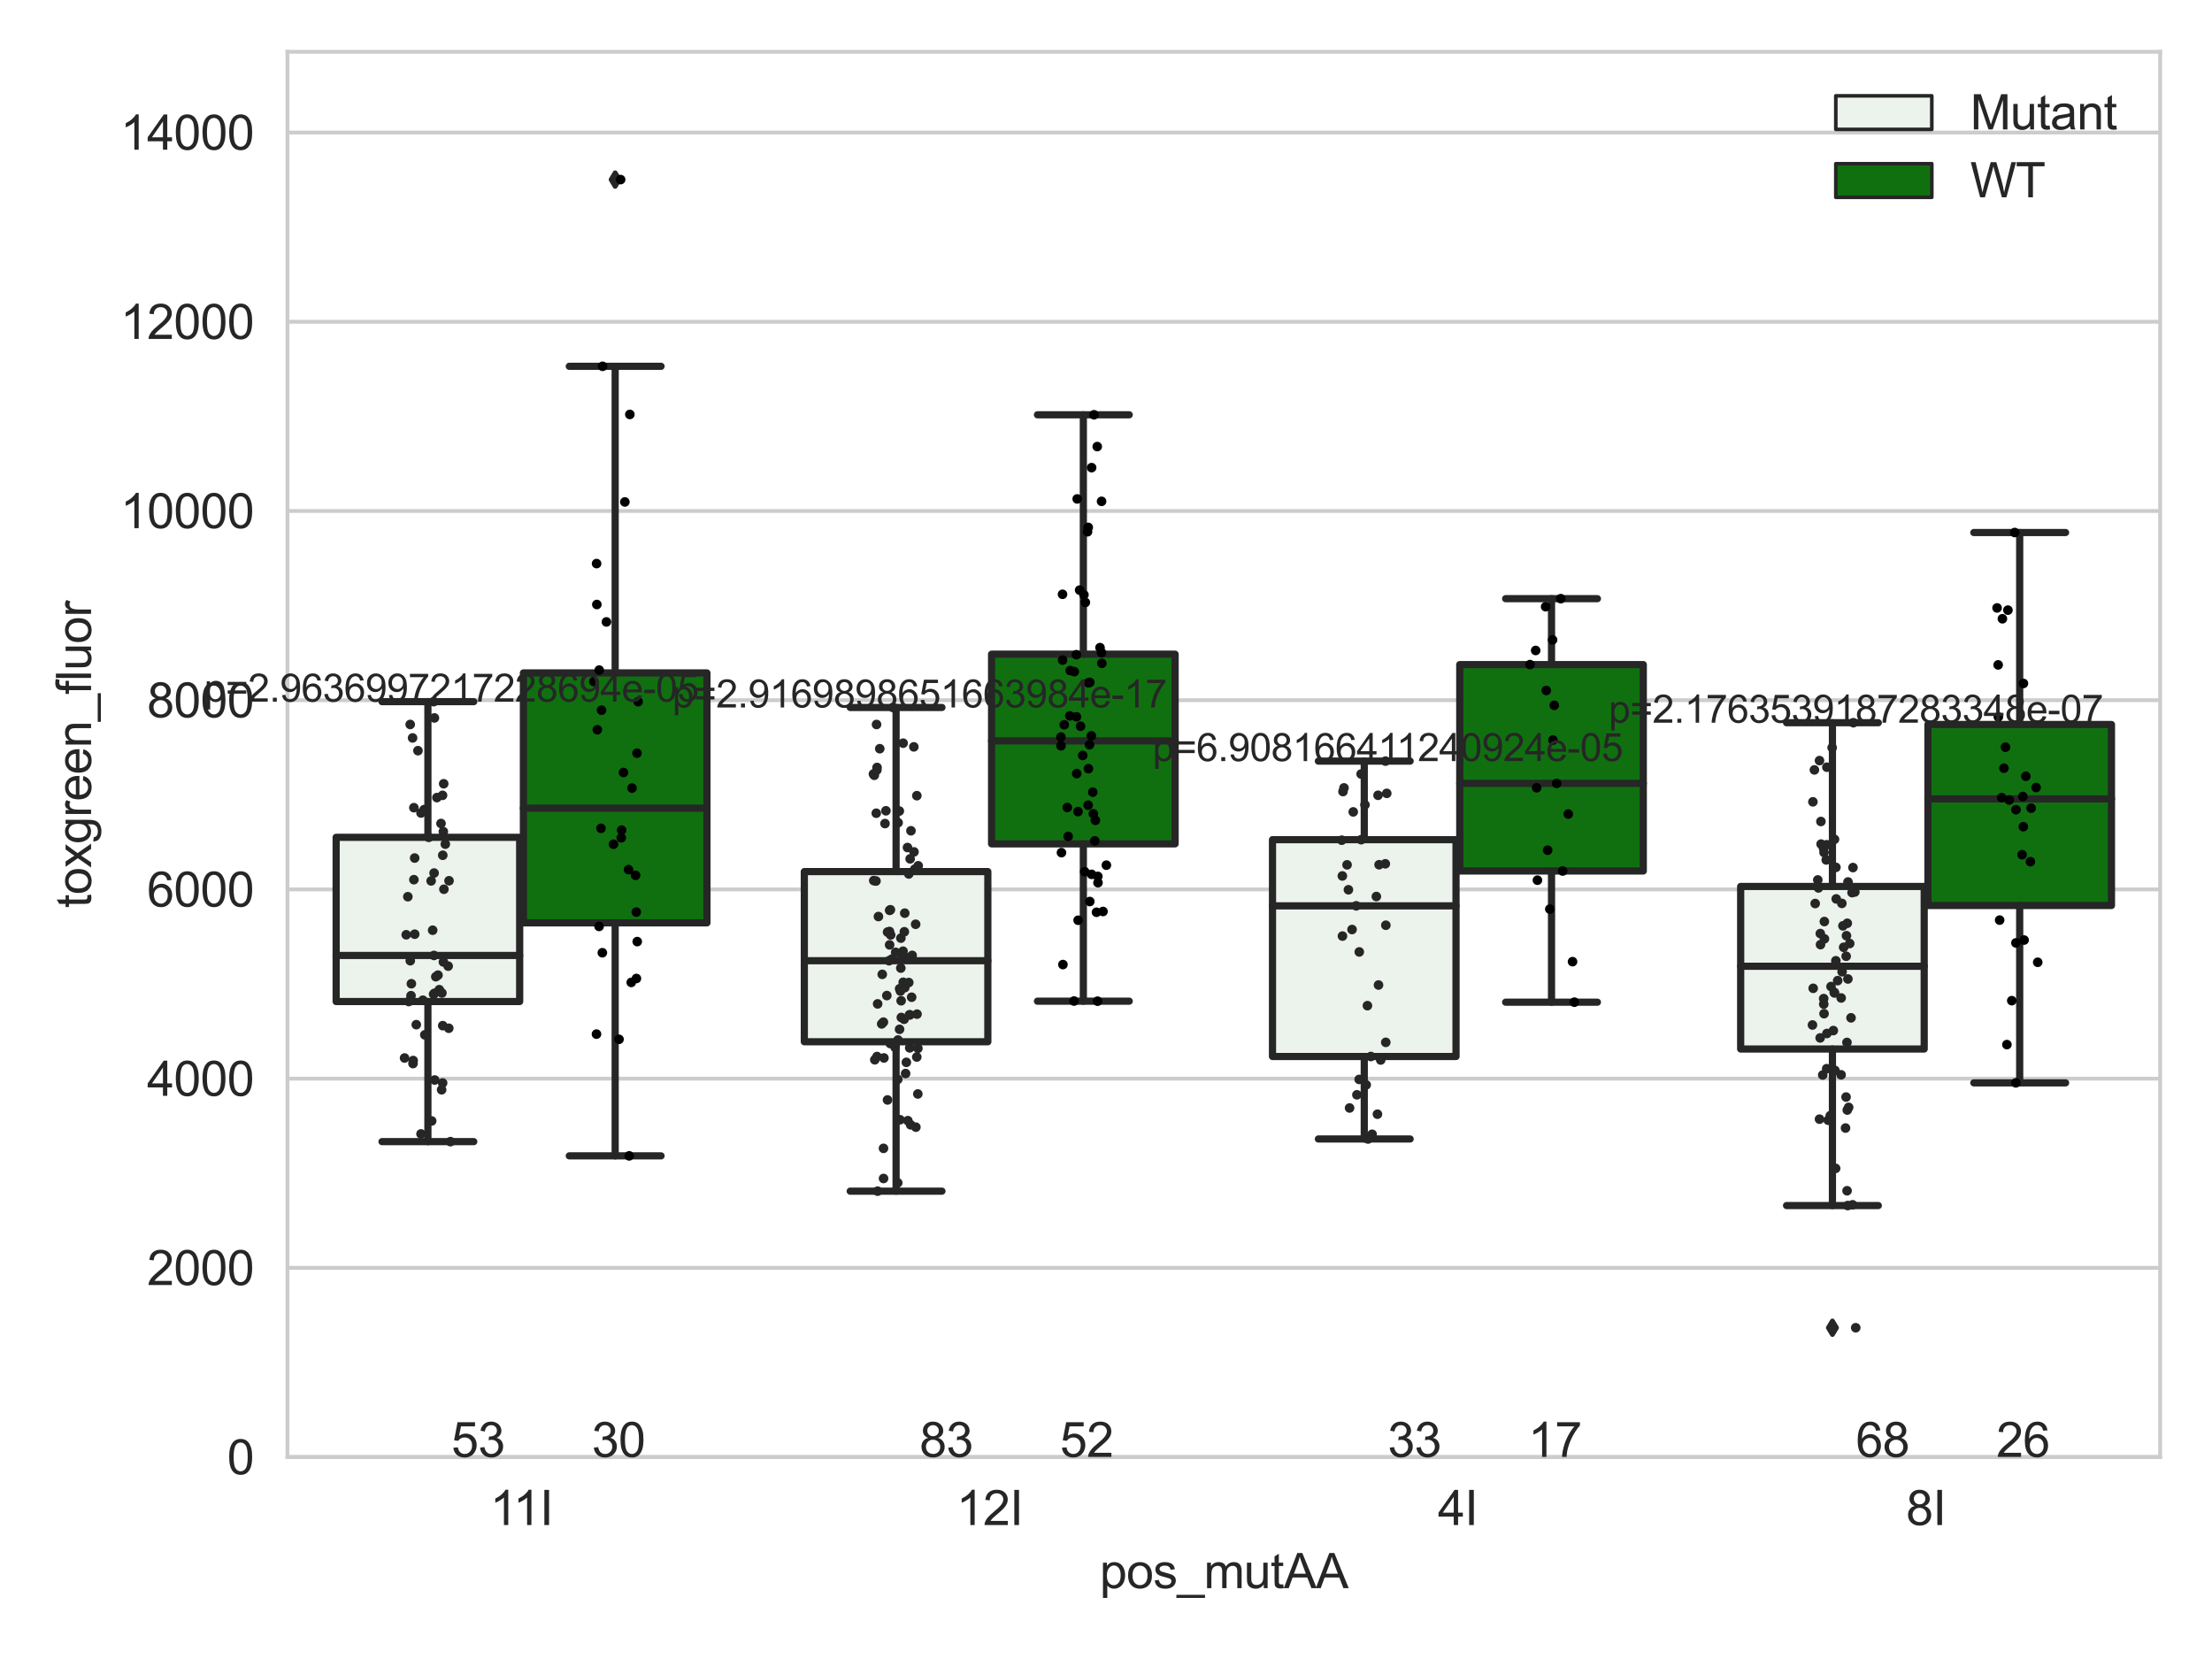 <?xml version="1.0" encoding="utf-8" standalone="no"?>
<!DOCTYPE svg PUBLIC "-//W3C//DTD SVG 1.1//EN"
  "http://www.w3.org/Graphics/SVG/1.1/DTD/svg11.dtd">
<svg xmlns:xlink="http://www.w3.org/1999/xlink" width="460.8pt" height="345.6pt" viewBox="0 0 460.8 345.6" xmlns="http://www.w3.org/2000/svg" version="1.1">
 <defs>
  <style type="text/css">*{stroke-linejoin: round; stroke-linecap: butt}</style>
 </defs>
 <g id="figure_1">
  <g id="patch_1">
   <path d="M 0 345.6 
L 460.8 345.6 
L 460.8 0 
L 0 0 
z
" style="fill: #ffffff"/>
  </g>
  <g id="axes_1">
   <g id="patch_2">
    <path d="M 59.881 303.539 
L 450 303.539 
L 450 10.8 
L 59.881 10.8 
z
" style="fill: #ffffff"/>
   </g>
   <g id="matplotlib.axis_1">
    <g id="xtick_1">
     <g id="text_1">
      <!-- 11I -->
      <g style="fill: #262626" transform="translate(102.065 317.697)scale(0.1 -0.1)">
       <defs>
        <path id="ArialMT-31" d="M 2384 0 
L 1822 0 
L 1822 3584 
Q 1619 3391 1289 3197 
Q 959 3003 697 2906 
L 697 3450 
Q 1169 3672 1522 3987 
Q 1875 4303 2022 4600 
L 2384 4600 
L 2384 0 
z
" transform="scale(0.016)"/>
        <path id="ArialMT-49" d="M 597 0 
L 597 4581 
L 1203 4581 
L 1203 0 
L 597 0 
z
" transform="scale(0.016)"/>
       </defs>
       <use xlink:href="#ArialMT-31"/>
       <use xlink:href="#ArialMT-31" x="48.24"/>
       <use xlink:href="#ArialMT-49" x="103.855"/>
      </g>
     </g>
    </g>
    <g id="xtick_2">
     <g id="text_2">
      <!-- 12I -->
      <g style="fill: #262626" transform="translate(199.226 317.697)scale(0.1 -0.1)">
       <defs>
        <path id="ArialMT-32" d="M 3222 541 
L 3222 0 
L 194 0 
Q 188 203 259 391 
Q 375 700 629 1000 
Q 884 1300 1366 1694 
Q 2113 2306 2375 2664 
Q 2638 3022 2638 3341 
Q 2638 3675 2398 3904 
Q 2159 4134 1775 4134 
Q 1369 4134 1125 3890 
Q 881 3647 878 3216 
L 300 3275 
Q 359 3922 746 4261 
Q 1134 4600 1788 4600 
Q 2447 4600 2831 4234 
Q 3216 3869 3216 3328 
Q 3216 3053 3103 2787 
Q 2991 2522 2730 2228 
Q 2469 1934 1863 1422 
Q 1356 997 1212 845 
Q 1069 694 975 541 
L 3222 541 
z
" transform="scale(0.016)"/>
       </defs>
       <use xlink:href="#ArialMT-31"/>
       <use xlink:href="#ArialMT-32" x="55.615"/>
       <use xlink:href="#ArialMT-49" x="111.23"/>
      </g>
     </g>
    </g>
    <g id="xtick_3">
     <g id="text_3">
      <!-- 4I -->
      <g style="fill: #262626" transform="translate(299.536 317.697)scale(0.1 -0.1)">
       <defs>
        <path id="ArialMT-34" d="M 2069 0 
L 2069 1097 
L 81 1097 
L 81 1613 
L 2172 4581 
L 2631 4581 
L 2631 1613 
L 3250 1613 
L 3250 1097 
L 2631 1097 
L 2631 0 
L 2069 0 
z
M 2069 1613 
L 2069 3678 
L 634 1613 
L 2069 1613 
z
" transform="scale(0.016)"/>
       </defs>
       <use xlink:href="#ArialMT-34"/>
       <use xlink:href="#ArialMT-49" x="55.615"/>
      </g>
     </g>
    </g>
    <g id="xtick_4">
     <g id="text_4">
      <!-- 8I -->
      <g style="fill: #262626" transform="translate(397.066 317.697)scale(0.1 -0.1)">
       <defs>
        <path id="ArialMT-38" d="M 1131 2484 
Q 781 2613 612 2850 
Q 444 3088 444 3419 
Q 444 3919 803 4259 
Q 1163 4600 1759 4600 
Q 2359 4600 2725 4251 
Q 3091 3903 3091 3403 
Q 3091 3084 2923 2848 
Q 2756 2613 2416 2484 
Q 2838 2347 3058 2040 
Q 3278 1734 3278 1309 
Q 3278 722 2862 322 
Q 2447 -78 1769 -78 
Q 1091 -78 675 323 
Q 259 725 259 1325 
Q 259 1772 486 2073 
Q 713 2375 1131 2484 
z
M 1019 3438 
Q 1019 3113 1228 2906 
Q 1438 2700 1772 2700 
Q 2097 2700 2305 2904 
Q 2513 3109 2513 3406 
Q 2513 3716 2298 3927 
Q 2084 4138 1766 4138 
Q 1444 4138 1231 3931 
Q 1019 3725 1019 3438 
z
M 838 1322 
Q 838 1081 952 856 
Q 1066 631 1291 507 
Q 1516 384 1775 384 
Q 2178 384 2440 643 
Q 2703 903 2703 1303 
Q 2703 1709 2433 1975 
Q 2163 2241 1756 2241 
Q 1359 2241 1098 1978 
Q 838 1716 838 1322 
z
" transform="scale(0.016)"/>
       </defs>
       <use xlink:href="#ArialMT-38"/>
       <use xlink:href="#ArialMT-49" x="55.615"/>
      </g>
     </g>
    </g>
    <g id="text_5">
     <!-- pos_mutAA -->
     <g style="fill: #262626" transform="translate(229.095 330.842)scale(0.1 -0.1)">
      <defs>
       <path id="ArialMT-70" d="M 422 -1272 
L 422 3319 
L 934 3319 
L 934 2888 
Q 1116 3141 1344 3267 
Q 1572 3394 1897 3394 
Q 2322 3394 2647 3175 
Q 2972 2956 3137 2557 
Q 3303 2159 3303 1684 
Q 3303 1175 3120 767 
Q 2938 359 2589 142 
Q 2241 -75 1856 -75 
Q 1575 -75 1351 44 
Q 1128 163 984 344 
L 984 -1272 
L 422 -1272 
z
M 931 1641 
Q 931 1000 1190 694 
Q 1450 388 1819 388 
Q 2194 388 2461 705 
Q 2728 1022 2728 1688 
Q 2728 2322 2467 2637 
Q 2206 2953 1844 2953 
Q 1484 2953 1207 2617 
Q 931 2281 931 1641 
z
" transform="scale(0.016)"/>
       <path id="ArialMT-6f" d="M 213 1659 
Q 213 2581 725 3025 
Q 1153 3394 1769 3394 
Q 2453 3394 2887 2945 
Q 3322 2497 3322 1706 
Q 3322 1066 3130 698 
Q 2938 331 2570 128 
Q 2203 -75 1769 -75 
Q 1072 -75 642 372 
Q 213 819 213 1659 
z
M 791 1659 
Q 791 1022 1069 705 
Q 1347 388 1769 388 
Q 2188 388 2466 706 
Q 2744 1025 2744 1678 
Q 2744 2294 2464 2611 
Q 2184 2928 1769 2928 
Q 1347 2928 1069 2612 
Q 791 2297 791 1659 
z
" transform="scale(0.016)"/>
       <path id="ArialMT-73" d="M 197 991 
L 753 1078 
Q 800 744 1014 566 
Q 1228 388 1613 388 
Q 2000 388 2187 545 
Q 2375 703 2375 916 
Q 2375 1106 2209 1216 
Q 2094 1291 1634 1406 
Q 1016 1563 777 1677 
Q 538 1791 414 1992 
Q 291 2194 291 2438 
Q 291 2659 392 2848 
Q 494 3038 669 3163 
Q 800 3259 1026 3326 
Q 1253 3394 1513 3394 
Q 1903 3394 2198 3281 
Q 2494 3169 2634 2976 
Q 2775 2784 2828 2463 
L 2278 2388 
Q 2241 2644 2061 2787 
Q 1881 2931 1553 2931 
Q 1166 2931 1000 2803 
Q 834 2675 834 2503 
Q 834 2394 903 2306 
Q 972 2216 1119 2156 
Q 1203 2125 1616 2013 
Q 2213 1853 2448 1751 
Q 2684 1650 2818 1456 
Q 2953 1263 2953 975 
Q 2953 694 2789 445 
Q 2625 197 2315 61 
Q 2006 -75 1616 -75 
Q 969 -75 630 194 
Q 291 463 197 991 
z
" transform="scale(0.016)"/>
       <path id="ArialMT-5f" d="M -97 -1272 
L -97 -866 
L 3631 -866 
L 3631 -1272 
L -97 -1272 
z
" transform="scale(0.016)"/>
       <path id="ArialMT-6d" d="M 422 0 
L 422 3319 
L 925 3319 
L 925 2853 
Q 1081 3097 1340 3245 
Q 1600 3394 1931 3394 
Q 2300 3394 2536 3241 
Q 2772 3088 2869 2813 
Q 3263 3394 3894 3394 
Q 4388 3394 4653 3120 
Q 4919 2847 4919 2278 
L 4919 0 
L 4359 0 
L 4359 2091 
Q 4359 2428 4304 2576 
Q 4250 2725 4106 2815 
Q 3963 2906 3769 2906 
Q 3419 2906 3187 2673 
Q 2956 2441 2956 1928 
L 2956 0 
L 2394 0 
L 2394 2156 
Q 2394 2531 2256 2718 
Q 2119 2906 1806 2906 
Q 1569 2906 1367 2781 
Q 1166 2656 1075 2415 
Q 984 2175 984 1722 
L 984 0 
L 422 0 
z
" transform="scale(0.016)"/>
       <path id="ArialMT-75" d="M 2597 0 
L 2597 488 
Q 2209 -75 1544 -75 
Q 1250 -75 995 37 
Q 741 150 617 320 
Q 494 491 444 738 
Q 409 903 409 1263 
L 409 3319 
L 972 3319 
L 972 1478 
Q 972 1038 1006 884 
Q 1059 663 1231 536 
Q 1403 409 1656 409 
Q 1909 409 2131 539 
Q 2353 669 2445 892 
Q 2538 1116 2538 1541 
L 2538 3319 
L 3100 3319 
L 3100 0 
L 2597 0 
z
" transform="scale(0.016)"/>
       <path id="ArialMT-74" d="M 1650 503 
L 1731 6 
Q 1494 -44 1306 -44 
Q 1000 -44 831 53 
Q 663 150 594 308 
Q 525 466 525 972 
L 525 2881 
L 113 2881 
L 113 3319 
L 525 3319 
L 525 4141 
L 1084 4478 
L 1084 3319 
L 1650 3319 
L 1650 2881 
L 1084 2881 
L 1084 941 
Q 1084 700 1114 631 
Q 1144 563 1211 522 
Q 1278 481 1403 481 
Q 1497 481 1650 503 
z
" transform="scale(0.016)"/>
       <path id="ArialMT-41" d="M -9 0 
L 1750 4581 
L 2403 4581 
L 4278 0 
L 3588 0 
L 3053 1388 
L 1138 1388 
L 634 0 
L -9 0 
z
M 1313 1881 
L 2866 1881 
L 2388 3150 
Q 2169 3728 2063 4100 
Q 1975 3659 1816 3225 
L 1313 1881 
z
" transform="scale(0.016)"/>
      </defs>
      <use xlink:href="#ArialMT-70"/>
      <use xlink:href="#ArialMT-6f" x="55.615"/>
      <use xlink:href="#ArialMT-73" x="111.23"/>
      <use xlink:href="#ArialMT-5f" x="161.23"/>
      <use xlink:href="#ArialMT-6d" x="216.846"/>
      <use xlink:href="#ArialMT-75" x="300.146"/>
      <use xlink:href="#ArialMT-74" x="355.762"/>
      <use xlink:href="#ArialMT-41" x="383.545"/>
      <use xlink:href="#ArialMT-41" x="450.244"/>
     </g>
    </g>
   </g>
   <g id="matplotlib.axis_2">
    <g id="ytick_1">
     <g id="line2d_1">
      <path d="M 59.881 303.539 
L 450 303.539 
" clip-path="url(#pbc5fc74f76)" style="fill: none; stroke: #cccccc; stroke-width: 0.8; stroke-linecap: round"/>
     </g>
     <g id="text_6">
      <!-- 0 -->
      <g style="fill: #262626" transform="translate(47.32 307.118)scale(0.1 -0.1)">
       <defs>
        <path id="ArialMT-30" d="M 266 2259 
Q 266 3072 433 3567 
Q 600 4063 929 4331 
Q 1259 4600 1759 4600 
Q 2128 4600 2406 4451 
Q 2684 4303 2865 4023 
Q 3047 3744 3150 3342 
Q 3253 2941 3253 2259 
Q 3253 1453 3087 958 
Q 2922 463 2592 192 
Q 2263 -78 1759 -78 
Q 1097 -78 719 397 
Q 266 969 266 2259 
z
M 844 2259 
Q 844 1131 1108 757 
Q 1372 384 1759 384 
Q 2147 384 2411 759 
Q 2675 1134 2675 2259 
Q 2675 3391 2411 3762 
Q 2147 4134 1753 4134 
Q 1366 4134 1134 3806 
Q 844 3388 844 2259 
z
" transform="scale(0.016)"/>
       </defs>
       <use xlink:href="#ArialMT-30"/>
      </g>
     </g>
    </g>
    <g id="ytick_2">
     <g id="line2d_2">
      <path d="M 59.881 264.119 
L 450 264.119 
" clip-path="url(#pbc5fc74f76)" style="fill: none; stroke: #cccccc; stroke-width: 0.8; stroke-linecap: round"/>
     </g>
     <g id="text_7">
      <!-- 2000 -->
      <g style="fill: #262626" transform="translate(30.637 267.698)scale(0.1 -0.1)">
       <use xlink:href="#ArialMT-32"/>
       <use xlink:href="#ArialMT-30" x="55.615"/>
       <use xlink:href="#ArialMT-30" x="111.23"/>
       <use xlink:href="#ArialMT-30" x="166.846"/>
      </g>
     </g>
    </g>
    <g id="ytick_3">
     <g id="line2d_3">
      <path d="M 59.881 224.7 
L 450 224.7 
" clip-path="url(#pbc5fc74f76)" style="fill: none; stroke: #cccccc; stroke-width: 0.8; stroke-linecap: round"/>
     </g>
     <g id="text_8">
      <!-- 4000 -->
      <g style="fill: #262626" transform="translate(30.637 228.279)scale(0.1 -0.1)">
       <use xlink:href="#ArialMT-34"/>
       <use xlink:href="#ArialMT-30" x="55.615"/>
       <use xlink:href="#ArialMT-30" x="111.23"/>
       <use xlink:href="#ArialMT-30" x="166.846"/>
      </g>
     </g>
    </g>
    <g id="ytick_4">
     <g id="line2d_4">
      <path d="M 59.881 185.28 
L 450 185.28 
" clip-path="url(#pbc5fc74f76)" style="fill: none; stroke: #cccccc; stroke-width: 0.8; stroke-linecap: round"/>
     </g>
     <g id="text_9">
      <!-- 6000 -->
      <g style="fill: #262626" transform="translate(30.637 188.859)scale(0.1 -0.1)">
       <defs>
        <path id="ArialMT-36" d="M 3184 3459 
L 2625 3416 
Q 2550 3747 2413 3897 
Q 2184 4138 1850 4138 
Q 1581 4138 1378 3988 
Q 1113 3794 959 3422 
Q 806 3050 800 2363 
Q 1003 2672 1297 2822 
Q 1591 2972 1913 2972 
Q 2475 2972 2870 2558 
Q 3266 2144 3266 1488 
Q 3266 1056 3080 686 
Q 2894 316 2569 119 
Q 2244 -78 1831 -78 
Q 1128 -78 684 439 
Q 241 956 241 2144 
Q 241 3472 731 4075 
Q 1159 4600 1884 4600 
Q 2425 4600 2770 4297 
Q 3116 3994 3184 3459 
z
M 888 1484 
Q 888 1194 1011 928 
Q 1134 663 1356 523 
Q 1578 384 1822 384 
Q 2178 384 2434 671 
Q 2691 959 2691 1453 
Q 2691 1928 2437 2201 
Q 2184 2475 1800 2475 
Q 1419 2475 1153 2201 
Q 888 1928 888 1484 
z
" transform="scale(0.016)"/>
       </defs>
       <use xlink:href="#ArialMT-36"/>
       <use xlink:href="#ArialMT-30" x="55.615"/>
       <use xlink:href="#ArialMT-30" x="111.23"/>
       <use xlink:href="#ArialMT-30" x="166.846"/>
      </g>
     </g>
    </g>
    <g id="ytick_5">
     <g id="line2d_5">
      <path d="M 59.881 145.861 
L 450 145.861 
" clip-path="url(#pbc5fc74f76)" style="fill: none; stroke: #cccccc; stroke-width: 0.8; stroke-linecap: round"/>
     </g>
     <g id="text_10">
      <!-- 8000 -->
      <g style="fill: #262626" transform="translate(30.637 149.44)scale(0.1 -0.1)">
       <use xlink:href="#ArialMT-38"/>
       <use xlink:href="#ArialMT-30" x="55.615"/>
       <use xlink:href="#ArialMT-30" x="111.23"/>
       <use xlink:href="#ArialMT-30" x="166.846"/>
      </g>
     </g>
    </g>
    <g id="ytick_6">
     <g id="line2d_6">
      <path d="M 59.881 106.442 
L 450 106.442 
" clip-path="url(#pbc5fc74f76)" style="fill: none; stroke: #cccccc; stroke-width: 0.8; stroke-linecap: round"/>
     </g>
     <g id="text_11">
      <!-- 10000 -->
      <g style="fill: #262626" transform="translate(25.077 110.021)scale(0.1 -0.1)">
       <use xlink:href="#ArialMT-31"/>
       <use xlink:href="#ArialMT-30" x="55.615"/>
       <use xlink:href="#ArialMT-30" x="111.23"/>
       <use xlink:href="#ArialMT-30" x="166.846"/>
       <use xlink:href="#ArialMT-30" x="222.461"/>
      </g>
     </g>
    </g>
    <g id="ytick_7">
     <g id="line2d_7">
      <path d="M 59.881 67.022 
L 450 67.022 
" clip-path="url(#pbc5fc74f76)" style="fill: none; stroke: #cccccc; stroke-width: 0.8; stroke-linecap: round"/>
     </g>
     <g id="text_12">
      <!-- 12000 -->
      <g style="fill: #262626" transform="translate(25.077 70.601)scale(0.1 -0.1)">
       <use xlink:href="#ArialMT-31"/>
       <use xlink:href="#ArialMT-32" x="55.615"/>
       <use xlink:href="#ArialMT-30" x="111.23"/>
       <use xlink:href="#ArialMT-30" x="166.846"/>
       <use xlink:href="#ArialMT-30" x="222.461"/>
      </g>
     </g>
    </g>
    <g id="ytick_8">
     <g id="line2d_8">
      <path d="M 59.881 27.603 
L 450 27.603 
" clip-path="url(#pbc5fc74f76)" style="fill: none; stroke: #cccccc; stroke-width: 0.8; stroke-linecap: round"/>
     </g>
     <g id="text_13">
      <!-- 14000 -->
      <g style="fill: #262626" transform="translate(25.077 31.182)scale(0.1 -0.1)">
       <use xlink:href="#ArialMT-31"/>
       <use xlink:href="#ArialMT-34" x="55.615"/>
       <use xlink:href="#ArialMT-30" x="111.23"/>
       <use xlink:href="#ArialMT-30" x="166.846"/>
       <use xlink:href="#ArialMT-30" x="222.461"/>
      </g>
     </g>
    </g>
    <g id="text_14">
     <!-- toxgreen_fluor -->
     <g style="fill: #262626" transform="translate(18.972 189.132)rotate(-90)scale(0.1 -0.1)">
      <defs>
       <path id="ArialMT-78" d="M 47 0 
L 1259 1725 
L 138 3319 
L 841 3319 
L 1350 2541 
Q 1494 2319 1581 2169 
Q 1719 2375 1834 2534 
L 2394 3319 
L 3066 3319 
L 1919 1756 
L 3153 0 
L 2463 0 
L 1781 1031 
L 1600 1309 
L 728 0 
L 47 0 
z
" transform="scale(0.016)"/>
       <path id="ArialMT-67" d="M 319 -275 
L 866 -356 
Q 900 -609 1056 -725 
Q 1266 -881 1628 -881 
Q 2019 -881 2231 -725 
Q 2444 -569 2519 -288 
Q 2563 -116 2559 434 
Q 2191 0 1641 0 
Q 956 0 581 494 
Q 206 988 206 1678 
Q 206 2153 378 2554 
Q 550 2956 876 3175 
Q 1203 3394 1644 3394 
Q 2231 3394 2613 2919 
L 2613 3319 
L 3131 3319 
L 3131 450 
Q 3131 -325 2973 -648 
Q 2816 -972 2473 -1159 
Q 2131 -1347 1631 -1347 
Q 1038 -1347 672 -1080 
Q 306 -813 319 -275 
z
M 784 1719 
Q 784 1066 1043 766 
Q 1303 466 1694 466 
Q 2081 466 2343 764 
Q 2606 1063 2606 1700 
Q 2606 2309 2336 2618 
Q 2066 2928 1684 2928 
Q 1309 2928 1046 2623 
Q 784 2319 784 1719 
z
" transform="scale(0.016)"/>
       <path id="ArialMT-72" d="M 416 0 
L 416 3319 
L 922 3319 
L 922 2816 
Q 1116 3169 1280 3281 
Q 1444 3394 1641 3394 
Q 1925 3394 2219 3213 
L 2025 2691 
Q 1819 2813 1613 2813 
Q 1428 2813 1281 2702 
Q 1134 2591 1072 2394 
Q 978 2094 978 1738 
L 978 0 
L 416 0 
z
" transform="scale(0.016)"/>
       <path id="ArialMT-65" d="M 2694 1069 
L 3275 997 
Q 3138 488 2766 206 
Q 2394 -75 1816 -75 
Q 1088 -75 661 373 
Q 234 822 234 1631 
Q 234 2469 665 2931 
Q 1097 3394 1784 3394 
Q 2450 3394 2872 2941 
Q 3294 2488 3294 1666 
Q 3294 1616 3291 1516 
L 816 1516 
Q 847 969 1125 678 
Q 1403 388 1819 388 
Q 2128 388 2347 550 
Q 2566 713 2694 1069 
z
M 847 1978 
L 2700 1978 
Q 2663 2397 2488 2606 
Q 2219 2931 1791 2931 
Q 1403 2931 1139 2672 
Q 875 2413 847 1978 
z
" transform="scale(0.016)"/>
       <path id="ArialMT-6e" d="M 422 0 
L 422 3319 
L 928 3319 
L 928 2847 
Q 1294 3394 1984 3394 
Q 2284 3394 2536 3286 
Q 2788 3178 2913 3003 
Q 3038 2828 3088 2588 
Q 3119 2431 3119 2041 
L 3119 0 
L 2556 0 
L 2556 2019 
Q 2556 2363 2490 2533 
Q 2425 2703 2258 2804 
Q 2091 2906 1866 2906 
Q 1506 2906 1245 2678 
Q 984 2450 984 1813 
L 984 0 
L 422 0 
z
" transform="scale(0.016)"/>
       <path id="ArialMT-66" d="M 556 0 
L 556 2881 
L 59 2881 
L 59 3319 
L 556 3319 
L 556 3672 
Q 556 4006 616 4169 
Q 697 4388 901 4523 
Q 1106 4659 1475 4659 
Q 1713 4659 2000 4603 
L 1916 4113 
Q 1741 4144 1584 4144 
Q 1328 4144 1222 4034 
Q 1116 3925 1116 3625 
L 1116 3319 
L 1763 3319 
L 1763 2881 
L 1116 2881 
L 1116 0 
L 556 0 
z
" transform="scale(0.016)"/>
       <path id="ArialMT-6c" d="M 409 0 
L 409 4581 
L 972 4581 
L 972 0 
L 409 0 
z
" transform="scale(0.016)"/>
      </defs>
      <use xlink:href="#ArialMT-74"/>
      <use xlink:href="#ArialMT-6f" x="27.783"/>
      <use xlink:href="#ArialMT-78" x="83.398"/>
      <use xlink:href="#ArialMT-67" x="133.398"/>
      <use xlink:href="#ArialMT-72" x="189.014"/>
      <use xlink:href="#ArialMT-65" x="222.314"/>
      <use xlink:href="#ArialMT-65" x="277.93"/>
      <use xlink:href="#ArialMT-6e" x="333.545"/>
      <use xlink:href="#ArialMT-5f" x="389.16"/>
      <use xlink:href="#ArialMT-66" x="444.775"/>
      <use xlink:href="#ArialMT-6c" x="472.559"/>
      <use xlink:href="#ArialMT-75" x="494.775"/>
      <use xlink:href="#ArialMT-6f" x="550.391"/>
      <use xlink:href="#ArialMT-72" x="606.006"/>
     </g>
    </g>
   </g>
   <g id="patch_3">
    <path d="M 70.024 208.637 
L 108.256 208.637 
L 108.256 174.432 
L 70.024 174.432 
L 70.024 208.637 
z
" clip-path="url(#pbc5fc74f76)" style="fill: #ecf2ec; stroke: #262626; stroke-width: 1.5; stroke-linejoin: miter"/>
   </g>
   <g id="patch_4">
    <path d="M 109.036 192.244 
L 147.268 192.244 
L 147.268 140.187 
L 109.036 140.187 
L 109.036 192.244 
z
" clip-path="url(#pbc5fc74f76)" style="fill: #107010; stroke: #262626; stroke-width: 1.5; stroke-linejoin: miter"/>
   </g>
   <g id="patch_5">
    <path d="M 167.554 217.018 
L 205.786 217.018 
L 205.786 181.567 
L 167.554 181.567 
L 167.554 217.018 
z
" clip-path="url(#pbc5fc74f76)" style="fill: #ecf2ec; stroke: #262626; stroke-width: 1.5; stroke-linejoin: miter"/>
   </g>
   <g id="patch_6">
    <path d="M 206.566 175.787 
L 244.798 175.787 
L 244.798 136.277 
L 206.566 136.277 
L 206.566 175.787 
z
" clip-path="url(#pbc5fc74f76)" style="fill: #107010; stroke: #262626; stroke-width: 1.5; stroke-linejoin: miter"/>
   </g>
   <g id="patch_7">
    <path d="M 265.084 220.089 
L 303.315 220.089 
L 303.315 174.922 
L 265.084 174.922 
L 265.084 220.089 
z
" clip-path="url(#pbc5fc74f76)" style="fill: #ecf2ec; stroke: #262626; stroke-width: 1.5; stroke-linejoin: miter"/>
   </g>
   <g id="patch_8">
    <path d="M 304.096 181.445 
L 342.327 181.445 
L 342.327 138.446 
L 304.096 138.446 
L 304.096 181.445 
z
" clip-path="url(#pbc5fc74f76)" style="fill: #107010; stroke: #262626; stroke-width: 1.5; stroke-linejoin: miter"/>
   </g>
   <g id="patch_9">
    <path d="M 362.613 218.528 
L 400.845 218.528 
L 400.845 184.659 
L 362.613 184.659 
L 362.613 218.528 
z
" clip-path="url(#pbc5fc74f76)" style="fill: #ecf2ec; stroke: #262626; stroke-width: 1.5; stroke-linejoin: miter"/>
   </g>
   <g id="patch_10">
    <path d="M 401.625 188.633 
L 439.857 188.633 
L 439.857 150.925 
L 401.625 150.925 
L 401.625 188.633 
z
" clip-path="url(#pbc5fc74f76)" style="fill: #107010; stroke: #262626; stroke-width: 1.5; stroke-linejoin: miter"/>
   </g>
   <g id="patch_11">
    <path d="M 108.646 303.539 
L 108.646 303.539 
L 108.646 303.539 
L 108.646 303.539 
z
" clip-path="url(#pbc5fc74f76)" style="fill: #ecf2ec; stroke: #262626; stroke-width: 0.75; stroke-linejoin: miter"/>
   </g>
   <g id="patch_12">
    <path d="M 108.646 303.539 
L 108.646 303.539 
L 108.646 303.539 
L 108.646 303.539 
z
" clip-path="url(#pbc5fc74f76)" style="fill: #107010; stroke: #262626; stroke-width: 0.75; stroke-linejoin: miter"/>
   </g>
   <g id="PathCollection_1"/>
   <g id="PathCollection_2"/>
   <g id="line2d_9">
    <path d="M 89.14 208.637 
L 89.14 237.823 
" clip-path="url(#pbc5fc74f76)" style="fill: none; stroke: #262626; stroke-width: 1.5; stroke-linecap: round"/>
   </g>
   <g id="line2d_10">
    <path d="M 89.14 174.432 
L 89.14 146.167 
" clip-path="url(#pbc5fc74f76)" style="fill: none; stroke: #262626; stroke-width: 1.5; stroke-linecap: round"/>
   </g>
   <g id="line2d_11">
    <path d="M 79.582 237.823 
L 98.698 237.823 
" clip-path="url(#pbc5fc74f76)" style="fill: none; stroke: #262626; stroke-width: 1.5; stroke-linecap: round"/>
   </g>
   <g id="line2d_12">
    <path d="M 79.582 146.167 
L 98.698 146.167 
" clip-path="url(#pbc5fc74f76)" style="fill: none; stroke: #262626; stroke-width: 1.5; stroke-linecap: round"/>
   </g>
   <g id="line2d_13"/>
   <g id="line2d_14">
    <path d="M 128.152 192.244 
L 128.152 240.787 
" clip-path="url(#pbc5fc74f76)" style="fill: none; stroke: #262626; stroke-width: 1.5; stroke-linecap: round"/>
   </g>
   <g id="line2d_15">
    <path d="M 128.152 140.187 
L 128.152 76.308 
" clip-path="url(#pbc5fc74f76)" style="fill: none; stroke: #262626; stroke-width: 1.5; stroke-linecap: round"/>
   </g>
   <g id="line2d_16">
    <path d="M 118.594 240.787 
L 137.71 240.787 
" clip-path="url(#pbc5fc74f76)" style="fill: none; stroke: #262626; stroke-width: 1.5; stroke-linecap: round"/>
   </g>
   <g id="line2d_17">
    <path d="M 118.594 76.308 
L 137.71 76.308 
" clip-path="url(#pbc5fc74f76)" style="fill: none; stroke: #262626; stroke-width: 1.5; stroke-linecap: round"/>
   </g>
   <g id="line2d_18">
    <defs>
     <path id="m419afdf616" d="M -0 1.414 
L 0.849 0 
L 0 -1.414 
L -0.849 -0 
z
" style="stroke: #262626; stroke-linejoin: miter"/>
    </defs>
    <g clip-path="url(#pbc5fc74f76)">
     <use xlink:href="#m419afdf616" x="128.152" y="37.413" style="fill: #262626; stroke: #262626; stroke-linejoin: miter"/>
    </g>
   </g>
   <g id="line2d_19">
    <path d="M 186.67 217.018 
L 186.67 248.139 
" clip-path="url(#pbc5fc74f76)" style="fill: none; stroke: #262626; stroke-width: 1.5; stroke-linecap: round"/>
   </g>
   <g id="line2d_20">
    <path d="M 186.67 181.567 
L 186.67 147.38 
" clip-path="url(#pbc5fc74f76)" style="fill: none; stroke: #262626; stroke-width: 1.5; stroke-linecap: round"/>
   </g>
   <g id="line2d_21">
    <path d="M 177.112 248.139 
L 196.228 248.139 
" clip-path="url(#pbc5fc74f76)" style="fill: none; stroke: #262626; stroke-width: 1.5; stroke-linecap: round"/>
   </g>
   <g id="line2d_22">
    <path d="M 177.112 147.38 
L 196.228 147.38 
" clip-path="url(#pbc5fc74f76)" style="fill: none; stroke: #262626; stroke-width: 1.5; stroke-linecap: round"/>
   </g>
   <g id="line2d_23"/>
   <g id="line2d_24">
    <path d="M 225.682 175.787 
L 225.682 208.564 
" clip-path="url(#pbc5fc74f76)" style="fill: none; stroke: #262626; stroke-width: 1.5; stroke-linecap: round"/>
   </g>
   <g id="line2d_25">
    <path d="M 225.682 136.277 
L 225.682 86.409 
" clip-path="url(#pbc5fc74f76)" style="fill: none; stroke: #262626; stroke-width: 1.5; stroke-linecap: round"/>
   </g>
   <g id="line2d_26">
    <path d="M 216.124 208.564 
L 235.24 208.564 
" clip-path="url(#pbc5fc74f76)" style="fill: none; stroke: #262626; stroke-width: 1.5; stroke-linecap: round"/>
   </g>
   <g id="line2d_27">
    <path d="M 216.124 86.409 
L 235.24 86.409 
" clip-path="url(#pbc5fc74f76)" style="fill: none; stroke: #262626; stroke-width: 1.5; stroke-linecap: round"/>
   </g>
   <g id="line2d_28"/>
   <g id="line2d_29">
    <path d="M 284.2 220.089 
L 284.2 237.274 
" clip-path="url(#pbc5fc74f76)" style="fill: none; stroke: #262626; stroke-width: 1.5; stroke-linecap: round"/>
   </g>
   <g id="line2d_30">
    <path d="M 284.2 174.922 
L 284.2 158.552 
" clip-path="url(#pbc5fc74f76)" style="fill: none; stroke: #262626; stroke-width: 1.5; stroke-linecap: round"/>
   </g>
   <g id="line2d_31">
    <path d="M 274.642 237.274 
L 293.757 237.274 
" clip-path="url(#pbc5fc74f76)" style="fill: none; stroke: #262626; stroke-width: 1.5; stroke-linecap: round"/>
   </g>
   <g id="line2d_32">
    <path d="M 274.642 158.552 
L 293.757 158.552 
" clip-path="url(#pbc5fc74f76)" style="fill: none; stroke: #262626; stroke-width: 1.5; stroke-linecap: round"/>
   </g>
   <g id="line2d_33"/>
   <g id="line2d_34">
    <path d="M 323.211 181.445 
L 323.211 208.774 
" clip-path="url(#pbc5fc74f76)" style="fill: none; stroke: #262626; stroke-width: 1.5; stroke-linecap: round"/>
   </g>
   <g id="line2d_35">
    <path d="M 323.211 138.446 
L 323.211 124.714 
" clip-path="url(#pbc5fc74f76)" style="fill: none; stroke: #262626; stroke-width: 1.5; stroke-linecap: round"/>
   </g>
   <g id="line2d_36">
    <path d="M 313.653 208.774 
L 332.769 208.774 
" clip-path="url(#pbc5fc74f76)" style="fill: none; stroke: #262626; stroke-width: 1.5; stroke-linecap: round"/>
   </g>
   <g id="line2d_37">
    <path d="M 313.653 124.714 
L 332.769 124.714 
" clip-path="url(#pbc5fc74f76)" style="fill: none; stroke: #262626; stroke-width: 1.5; stroke-linecap: round"/>
   </g>
   <g id="line2d_38"/>
   <g id="line2d_39">
    <path d="M 381.729 218.528 
L 381.729 251.138 
" clip-path="url(#pbc5fc74f76)" style="fill: none; stroke: #262626; stroke-width: 1.5; stroke-linecap: round"/>
   </g>
   <g id="line2d_40">
    <path d="M 381.729 184.659 
L 381.729 150.556 
" clip-path="url(#pbc5fc74f76)" style="fill: none; stroke: #262626; stroke-width: 1.5; stroke-linecap: round"/>
   </g>
   <g id="line2d_41">
    <path d="M 372.171 251.138 
L 391.287 251.138 
" clip-path="url(#pbc5fc74f76)" style="fill: none; stroke: #262626; stroke-width: 1.5; stroke-linecap: round"/>
   </g>
   <g id="line2d_42">
    <path d="M 372.171 150.556 
L 391.287 150.556 
" clip-path="url(#pbc5fc74f76)" style="fill: none; stroke: #262626; stroke-width: 1.5; stroke-linecap: round"/>
   </g>
   <g id="line2d_43">
    <g clip-path="url(#pbc5fc74f76)">
     <use xlink:href="#m419afdf616" x="381.729" y="276.592" style="fill: #262626; stroke: #262626; stroke-linejoin: miter"/>
    </g>
   </g>
   <g id="line2d_44">
    <path d="M 420.741 188.633 
L 420.741 225.578 
" clip-path="url(#pbc5fc74f76)" style="fill: none; stroke: #262626; stroke-width: 1.5; stroke-linecap: round"/>
   </g>
   <g id="line2d_45">
    <path d="M 420.741 150.925 
L 420.741 110.937 
" clip-path="url(#pbc5fc74f76)" style="fill: none; stroke: #262626; stroke-width: 1.5; stroke-linecap: round"/>
   </g>
   <g id="line2d_46">
    <path d="M 411.183 225.578 
L 430.299 225.578 
" clip-path="url(#pbc5fc74f76)" style="fill: none; stroke: #262626; stroke-width: 1.5; stroke-linecap: round"/>
   </g>
   <g id="line2d_47">
    <path d="M 411.183 110.937 
L 430.299 110.937 
" clip-path="url(#pbc5fc74f76)" style="fill: none; stroke: #262626; stroke-width: 1.5; stroke-linecap: round"/>
   </g>
   <g id="line2d_48"/>
   <g id="line2d_49">
    <path d="M 70.024 199.038 
L 108.256 199.038 
" clip-path="url(#pbc5fc74f76)" style="fill: none; stroke: #262626; stroke-width: 1.5; stroke-linecap: round"/>
   </g>
   <g id="line2d_50">
    <path d="M 109.036 168.361 
L 147.268 168.361 
" clip-path="url(#pbc5fc74f76)" style="fill: none; stroke: #262626; stroke-width: 1.5; stroke-linecap: round"/>
   </g>
   <g id="line2d_51">
    <path d="M 167.554 200.14 
L 205.786 200.14 
" clip-path="url(#pbc5fc74f76)" style="fill: none; stroke: #262626; stroke-width: 1.5; stroke-linecap: round"/>
   </g>
   <g id="line2d_52">
    <path d="M 206.566 154.347 
L 244.798 154.347 
" clip-path="url(#pbc5fc74f76)" style="fill: none; stroke: #262626; stroke-width: 1.5; stroke-linecap: round"/>
   </g>
   <g id="line2d_53">
    <path d="M 265.084 188.702 
L 303.315 188.702 
" clip-path="url(#pbc5fc74f76)" style="fill: none; stroke: #262626; stroke-width: 1.5; stroke-linecap: round"/>
   </g>
   <g id="line2d_54">
    <path d="M 304.096 163.2 
L 342.327 163.2 
" clip-path="url(#pbc5fc74f76)" style="fill: none; stroke: #262626; stroke-width: 1.5; stroke-linecap: round"/>
   </g>
   <g id="line2d_55">
    <path d="M 362.613 201.288 
L 400.845 201.288 
" clip-path="url(#pbc5fc74f76)" style="fill: none; stroke: #262626; stroke-width: 1.5; stroke-linecap: round"/>
   </g>
   <g id="line2d_56">
    <path d="M 401.625 166.412 
L 439.857 166.412 
" clip-path="url(#pbc5fc74f76)" style="fill: none; stroke: #262626; stroke-width: 1.5; stroke-linecap: round"/>
   </g>
   <g id="patch_13">
    <path d="M 59.881 303.539 
L 59.881 10.8 
" style="fill: none; stroke: #cccccc; stroke-width: 0.8; stroke-linejoin: miter; stroke-linecap: square"/>
   </g>
   <g id="patch_14">
    <path d="M 450 303.539 
L 450 10.8 
" style="fill: none; stroke: #cccccc; stroke-width: 0.8; stroke-linejoin: miter; stroke-linecap: square"/>
   </g>
   <g id="patch_15">
    <path d="M 59.881 303.539 
L 450 303.539 
" style="fill: none; stroke: #cccccc; stroke-width: 0.8; stroke-linejoin: miter; stroke-linecap: square"/>
   </g>
   <g id="patch_16">
    <path d="M 59.881 10.8 
L 450 10.8 
" style="fill: none; stroke: #cccccc; stroke-width: 0.8; stroke-linejoin: miter; stroke-linecap: square"/>
   </g>
   <g id="PathCollection_3">
    <defs>
     <path id="C0_0_c01366a291" d="M 0 1 
C 0.265 1 0.52 0.895 0.707 0.707 
C 0.895 0.52 1 0.265 1 -0 
C 1 -0.265 0.895 -0.52 0.707 -0.707 
C 0.52 -0.895 0.265 -1 0 -1 
C -0.265 -1 -0.52 -0.895 -0.707 -0.707 
C -0.895 -0.52 -1 -0.265 -1 0 
C -1 0.265 -0.895 0.52 -0.707 0.707 
C -0.52 0.895 -0.265 1 0 1 
z
"/>
    </defs>
    <g clip-path="url(#pbc5fc74f76)">
     <use xlink:href="#C0_0_c01366a291" x="86.036" y="221.563" style="fill: #262626"/>
    </g>
    <g clip-path="url(#pbc5fc74f76)">
     <use xlink:href="#C0_0_c01366a291" x="92.366" y="200.394" style="fill: #262626"/>
    </g>
    <g clip-path="url(#pbc5fc74f76)">
     <use xlink:href="#C0_0_c01366a291" x="92.77" y="175.851" style="fill: #262626"/>
    </g>
    <g clip-path="url(#pbc5fc74f76)">
     <use xlink:href="#C0_0_c01366a291" x="85.622" y="207.421" style="fill: #262626"/>
    </g>
    <g clip-path="url(#pbc5fc74f76)">
     <use xlink:href="#C0_0_c01366a291" x="90.788" y="203.472" style="fill: #262626"/>
    </g>
    <g clip-path="url(#pbc5fc74f76)">
     <use xlink:href="#C0_0_c01366a291" x="92.21" y="225.603" style="fill: #262626"/>
    </g>
    <g clip-path="url(#pbc5fc74f76)">
     <use xlink:href="#C0_0_c01366a291" x="85.454" y="150.919" style="fill: #262626"/>
    </g>
    <g clip-path="url(#pbc5fc74f76)">
     <use xlink:href="#C0_0_c01366a291" x="87.706" y="169.366" style="fill: #262626"/>
    </g>
    <g clip-path="url(#pbc5fc74f76)">
     <use xlink:href="#C0_0_c01366a291" x="93.542" y="183.48" style="fill: #262626"/>
    </g>
    <g clip-path="url(#pbc5fc74f76)">
     <use xlink:href="#C0_0_c01366a291" x="86.221" y="183.253" style="fill: #262626"/>
    </g>
    <g clip-path="url(#pbc5fc74f76)">
     <use xlink:href="#C0_0_c01366a291" x="91.871" y="171.55" style="fill: #262626"/>
    </g>
    <g clip-path="url(#pbc5fc74f76)">
     <use xlink:href="#C0_0_c01366a291" x="87.071" y="156.378" style="fill: #262626"/>
    </g>
    <g clip-path="url(#pbc5fc74f76)">
     <use xlink:href="#C0_0_c01366a291" x="93.834" y="237.823" style="fill: #262626"/>
    </g>
    <g clip-path="url(#pbc5fc74f76)">
     <use xlink:href="#C0_0_c01366a291" x="85.698" y="204.93" style="fill: #262626"/>
    </g>
    <g clip-path="url(#pbc5fc74f76)">
     <use xlink:href="#C0_0_c01366a291" x="84.624" y="194.731" style="fill: #262626"/>
    </g>
    <g clip-path="url(#pbc5fc74f76)">
     <use xlink:href="#C0_0_c01366a291" x="90.328" y="207.101" style="fill: #262626"/>
    </g>
    <g clip-path="url(#pbc5fc74f76)">
     <use xlink:href="#C0_0_c01366a291" x="84.279" y="220.397" style="fill: #262626"/>
    </g>
    <g clip-path="url(#pbc5fc74f76)">
     <use xlink:href="#C0_0_c01366a291" x="91.243" y="203.138" style="fill: #262626"/>
    </g>
    <g clip-path="url(#pbc5fc74f76)">
     <use xlink:href="#C0_0_c01366a291" x="85.156" y="208.637" style="fill: #262626"/>
    </g>
    <g clip-path="url(#pbc5fc74f76)">
     <use xlink:href="#C0_0_c01366a291" x="90.405" y="199.038" style="fill: #262626"/>
    </g>
    <g clip-path="url(#pbc5fc74f76)">
     <use xlink:href="#C0_0_c01366a291" x="90.43" y="181.87" style="fill: #262626"/>
    </g>
    <g clip-path="url(#pbc5fc74f76)">
     <use xlink:href="#C0_0_c01366a291" x="88.096" y="208.362" style="fill: #262626"/>
    </g>
    <g clip-path="url(#pbc5fc74f76)">
     <use xlink:href="#C0_0_c01366a291" x="90.355" y="146.167" style="fill: #262626"/>
    </g>
    <g clip-path="url(#pbc5fc74f76)">
     <use xlink:href="#C0_0_c01366a291" x="88.352" y="168.656" style="fill: #262626"/>
    </g>
    <g clip-path="url(#pbc5fc74f76)">
     <use xlink:href="#C0_0_c01366a291" x="86.391" y="194.612" style="fill: #262626"/>
    </g>
    <g clip-path="url(#pbc5fc74f76)">
     <use xlink:href="#C0_0_c01366a291" x="92.236" y="178.166" style="fill: #262626"/>
    </g>
    <g clip-path="url(#pbc5fc74f76)">
     <use xlink:href="#C0_0_c01366a291" x="86.069" y="220.929" style="fill: #262626"/>
    </g>
    <g clip-path="url(#pbc5fc74f76)">
     <use xlink:href="#C0_0_c01366a291" x="91.509" y="206.167" style="fill: #262626"/>
    </g>
    <g clip-path="url(#pbc5fc74f76)">
     <use xlink:href="#C0_0_c01366a291" x="92.058" y="206.862" style="fill: #262626"/>
    </g>
    <g clip-path="url(#pbc5fc74f76)">
     <use xlink:href="#C0_0_c01366a291" x="90.524" y="206.916" style="fill: #262626"/>
    </g>
    <g clip-path="url(#pbc5fc74f76)">
     <use xlink:href="#C0_0_c01366a291" x="86.22" y="168.258" style="fill: #262626"/>
    </g>
    <g clip-path="url(#pbc5fc74f76)">
     <use xlink:href="#C0_0_c01366a291" x="87.703" y="236.216" style="fill: #262626"/>
    </g>
    <g clip-path="url(#pbc5fc74f76)">
     <use xlink:href="#C0_0_c01366a291" x="90.558" y="224.983" style="fill: #262626"/>
    </g>
    <g clip-path="url(#pbc5fc74f76)">
     <use xlink:href="#C0_0_c01366a291" x="91.019" y="166.152" style="fill: #262626"/>
    </g>
    <g clip-path="url(#pbc5fc74f76)">
     <use xlink:href="#C0_0_c01366a291" x="90.131" y="193.782" style="fill: #262626"/>
    </g>
    <g clip-path="url(#pbc5fc74f76)">
     <use xlink:href="#C0_0_c01366a291" x="92.234" y="213.662" style="fill: #262626"/>
    </g>
    <g clip-path="url(#pbc5fc74f76)">
     <use xlink:href="#C0_0_c01366a291" x="92.473" y="185.246" style="fill: #262626"/>
    </g>
    <g clip-path="url(#pbc5fc74f76)">
     <use xlink:href="#C0_0_c01366a291" x="89.926" y="233.515" style="fill: #262626"/>
    </g>
    <g clip-path="url(#pbc5fc74f76)">
     <use xlink:href="#C0_0_c01366a291" x="93.489" y="214.204" style="fill: #262626"/>
    </g>
    <g clip-path="url(#pbc5fc74f76)">
     <use xlink:href="#C0_0_c01366a291" x="92.189" y="165.684" style="fill: #262626"/>
    </g>
    <g clip-path="url(#pbc5fc74f76)">
     <use xlink:href="#C0_0_c01366a291" x="92.358" y="173.236" style="fill: #262626"/>
    </g>
    <g clip-path="url(#pbc5fc74f76)">
     <use xlink:href="#C0_0_c01366a291" x="89.814" y="183.509" style="fill: #262626"/>
    </g>
    <g clip-path="url(#pbc5fc74f76)">
     <use xlink:href="#C0_0_c01366a291" x="88.5" y="215.577" style="fill: #262626"/>
    </g>
    <g clip-path="url(#pbc5fc74f76)">
     <use xlink:href="#C0_0_c01366a291" x="86.719" y="213.458" style="fill: #262626"/>
    </g>
    <g clip-path="url(#pbc5fc74f76)">
     <use xlink:href="#C0_0_c01366a291" x="86.383" y="178.747" style="fill: #262626"/>
    </g>
    <g clip-path="url(#pbc5fc74f76)">
     <use xlink:href="#C0_0_c01366a291" x="85.469" y="200.138" style="fill: #262626"/>
    </g>
    <g clip-path="url(#pbc5fc74f76)">
     <use xlink:href="#C0_0_c01366a291" x="89.311" y="174.432" style="fill: #262626"/>
    </g>
    <g clip-path="url(#pbc5fc74f76)">
     <use xlink:href="#C0_0_c01366a291" x="92.431" y="163.271" style="fill: #262626"/>
    </g>
    <g clip-path="url(#pbc5fc74f76)">
     <use xlink:href="#C0_0_c01366a291" x="84.961" y="186.802" style="fill: #262626"/>
    </g>
    <g clip-path="url(#pbc5fc74f76)">
     <use xlink:href="#C0_0_c01366a291" x="85.949" y="153.724" style="fill: #262626"/>
    </g>
    <g clip-path="url(#pbc5fc74f76)">
     <use xlink:href="#C0_0_c01366a291" x="91.999" y="227.018" style="fill: #262626"/>
    </g>
    <g clip-path="url(#pbc5fc74f76)">
     <use xlink:href="#C0_0_c01366a291" x="93.362" y="201.263" style="fill: #262626"/>
    </g>
    <g clip-path="url(#pbc5fc74f76)">
     <use xlink:href="#C0_0_c01366a291" x="90.499" y="149.559" style="fill: #262626"/>
    </g>
   </g>
   <g id="PathCollection_4">
    <defs>
     <path id="C1_0_27cbaef388" d="M 0 1 
C 0.265 1 0.52 0.895 0.707 0.707 
C 0.895 0.52 1 0.265 1 -0 
C 1 -0.265 0.895 -0.52 0.707 -0.707 
C 0.52 -0.895 0.265 -1 0 -1 
C -0.265 -1 -0.52 -0.895 -0.707 -0.707 
C -0.895 -0.52 -1 -0.265 -1 0 
C -1 0.265 -0.895 0.52 -0.707 0.707 
C -0.52 0.895 -0.265 1 0 1 
z
"/>
    </defs>
    <g clip-path="url(#pbc5fc74f76)">
     <use xlink:href="#C1_0_27cbaef388" x="130.171" y="104.568"/>
    </g>
    <g clip-path="url(#pbc5fc74f76)">
     <use xlink:href="#C1_0_27cbaef388" x="128.957" y="216.511"/>
    </g>
    <g clip-path="url(#pbc5fc74f76)">
     <use xlink:href="#C1_0_27cbaef388" x="125.196" y="172.552"/>
    </g>
    <g clip-path="url(#pbc5fc74f76)">
     <use xlink:href="#C1_0_27cbaef388" x="129.286" y="37.413"/>
    </g>
    <g clip-path="url(#pbc5fc74f76)">
     <use xlink:href="#C1_0_27cbaef388" x="129.498" y="172.93"/>
    </g>
    <g clip-path="url(#pbc5fc74f76)">
     <use xlink:href="#C1_0_27cbaef388" x="123.7" y="141.973"/>
    </g>
    <g clip-path="url(#pbc5fc74f76)">
     <use xlink:href="#C1_0_27cbaef388" x="131.211" y="86.337"/>
    </g>
    <g clip-path="url(#pbc5fc74f76)">
     <use xlink:href="#C1_0_27cbaef388" x="124.28" y="117.407"/>
    </g>
    <g clip-path="url(#pbc5fc74f76)">
     <use xlink:href="#C1_0_27cbaef388" x="132.698" y="156.91"/>
    </g>
    <g clip-path="url(#pbc5fc74f76)">
     <use xlink:href="#C1_0_27cbaef388" x="129.424" y="174.528"/>
    </g>
    <g clip-path="url(#pbc5fc74f76)">
     <use xlink:href="#C1_0_27cbaef388" x="132.577" y="203.837"/>
    </g>
    <g clip-path="url(#pbc5fc74f76)">
     <use xlink:href="#C1_0_27cbaef388" x="124.824" y="139.592"/>
    </g>
    <g clip-path="url(#pbc5fc74f76)">
     <use xlink:href="#C1_0_27cbaef388" x="132.402" y="182.347"/>
    </g>
    <g clip-path="url(#pbc5fc74f76)">
     <use xlink:href="#C1_0_27cbaef388" x="131.07" y="240.787"/>
    </g>
    <g clip-path="url(#pbc5fc74f76)">
     <use xlink:href="#C1_0_27cbaef388" x="124.797" y="192.991"/>
    </g>
    <g clip-path="url(#pbc5fc74f76)">
     <use xlink:href="#C1_0_27cbaef388" x="132.55" y="190.002"/>
    </g>
    <g clip-path="url(#pbc5fc74f76)">
     <use xlink:href="#C1_0_27cbaef388" x="126.328" y="129.558"/>
    </g>
    <g clip-path="url(#pbc5fc74f76)">
     <use xlink:href="#C1_0_27cbaef388" x="129.887" y="160.927"/>
    </g>
    <g clip-path="url(#pbc5fc74f76)">
     <use xlink:href="#C1_0_27cbaef388" x="125.53" y="76.308"/>
    </g>
    <g clip-path="url(#pbc5fc74f76)">
     <use xlink:href="#C1_0_27cbaef388" x="124.26" y="215.426"/>
    </g>
    <g clip-path="url(#pbc5fc74f76)">
     <use xlink:href="#C1_0_27cbaef388" x="131.663" y="164.17"/>
    </g>
    <g clip-path="url(#pbc5fc74f76)">
     <use xlink:href="#C1_0_27cbaef388" x="125.481" y="198.476"/>
    </g>
    <g clip-path="url(#pbc5fc74f76)">
     <use xlink:href="#C1_0_27cbaef388" x="127.81" y="175.871"/>
    </g>
    <g clip-path="url(#pbc5fc74f76)">
     <use xlink:href="#C1_0_27cbaef388" x="125.316" y="147.942"/>
    </g>
    <g clip-path="url(#pbc5fc74f76)">
     <use xlink:href="#C1_0_27cbaef388" x="131.503" y="204.654"/>
    </g>
    <g clip-path="url(#pbc5fc74f76)">
     <use xlink:href="#C1_0_27cbaef388" x="124.437" y="152.023"/>
    </g>
    <g clip-path="url(#pbc5fc74f76)">
     <use xlink:href="#C1_0_27cbaef388" x="130.942" y="181.164"/>
    </g>
    <g clip-path="url(#pbc5fc74f76)">
     <use xlink:href="#C1_0_27cbaef388" x="124.333" y="125.928"/>
    </g>
    <g clip-path="url(#pbc5fc74f76)">
     <use xlink:href="#C1_0_27cbaef388" x="132.935" y="146.179"/>
    </g>
    <g clip-path="url(#pbc5fc74f76)">
     <use xlink:href="#C1_0_27cbaef388" x="132.749" y="196.151"/>
    </g>
   </g>
   <g id="PathCollection_5">
    <defs>
     <path id="C2_0_7c605f70ec" d="M 0 1 
C 0.265 1 0.52 0.895 0.707 0.707 
C 0.895 0.52 1 0.265 1 -0 
C 1 -0.265 0.895 -0.52 0.707 -0.707 
C 0.52 -0.895 0.265 -1 0 -1 
C -0.265 -1 -0.52 -0.895 -0.707 -0.707 
C -0.895 -0.52 -1 -0.265 -1 0 
C -1 0.265 -0.895 0.52 -0.707 0.707 
C -0.52 0.895 -0.265 1 0 1 
z
"/>
    </defs>
    <g clip-path="url(#pbc5fc74f76)">
     <use xlink:href="#C2_0_7c605f70ec" x="183.673" y="213.297" style="fill: #262626"/>
    </g>
    <g clip-path="url(#pbc5fc74f76)">
     <use xlink:href="#C2_0_7c605f70ec" x="185.543" y="194.77" style="fill: #262626"/>
    </g>
    <g clip-path="url(#pbc5fc74f76)">
     <use xlink:href="#C2_0_7c605f70ec" x="182.825" y="248.139" style="fill: #262626"/>
    </g>
    <g clip-path="url(#pbc5fc74f76)">
     <use xlink:href="#C2_0_7c605f70ec" x="187.066" y="216.649" style="fill: #262626"/>
    </g>
    <g clip-path="url(#pbc5fc74f76)">
     <use xlink:href="#C2_0_7c605f70ec" x="187.735" y="199.691" style="fill: #262626"/>
    </g>
    <g clip-path="url(#pbc5fc74f76)">
     <use xlink:href="#C2_0_7c605f70ec" x="189.512" y="218.294" style="fill: #262626"/>
    </g>
    <g clip-path="url(#pbc5fc74f76)">
     <use xlink:href="#C2_0_7c605f70ec" x="182.704" y="159.878" style="fill: #262626"/>
    </g>
    <g clip-path="url(#pbc5fc74f76)">
     <use xlink:href="#C2_0_7c605f70ec" x="185.453" y="217.387" style="fill: #262626"/>
    </g>
    <g clip-path="url(#pbc5fc74f76)">
     <use xlink:href="#C2_0_7c605f70ec" x="188.809" y="221.304" style="fill: #262626"/>
    </g>
    <g clip-path="url(#pbc5fc74f76)">
     <use xlink:href="#C2_0_7c605f70ec" x="184.895" y="194.169" style="fill: #262626"/>
    </g>
    <g clip-path="url(#pbc5fc74f76)">
     <use xlink:href="#C2_0_7c605f70ec" x="188.123" y="198.151" style="fill: #262626"/>
    </g>
    <g clip-path="url(#pbc5fc74f76)">
     <use xlink:href="#C2_0_7c605f70ec" x="184.032" y="212.93" style="fill: #262626"/>
    </g>
    <g clip-path="url(#pbc5fc74f76)">
     <use xlink:href="#C2_0_7c605f70ec" x="187.093" y="171.385" style="fill: #262626"/>
    </g>
    <g clip-path="url(#pbc5fc74f76)">
     <use xlink:href="#C2_0_7c605f70ec" x="182.483" y="183.535" style="fill: #262626"/>
    </g>
    <g clip-path="url(#pbc5fc74f76)">
     <use xlink:href="#C2_0_7c605f70ec" x="190.746" y="192.541" style="fill: #262626"/>
    </g>
    <g clip-path="url(#pbc5fc74f76)">
     <use xlink:href="#C2_0_7c605f70ec" x="187.491" y="233.263" style="fill: #262626"/>
    </g>
    <g clip-path="url(#pbc5fc74f76)">
     <use xlink:href="#C2_0_7c605f70ec" x="186.584" y="198.39" style="fill: #262626"/>
    </g>
    <g clip-path="url(#pbc5fc74f76)">
     <use xlink:href="#C2_0_7c605f70ec" x="187.395" y="214.425" style="fill: #262626"/>
    </g>
    <g clip-path="url(#pbc5fc74f76)">
     <use xlink:href="#C2_0_7c605f70ec" x="187.668" y="195.431" style="fill: #262626"/>
    </g>
    <g clip-path="url(#pbc5fc74f76)">
     <use xlink:href="#C2_0_7c605f70ec" x="185.325" y="196.834" style="fill: #262626"/>
    </g>
    <g clip-path="url(#pbc5fc74f76)">
     <use xlink:href="#C2_0_7c605f70ec" x="191.199" y="227.893" style="fill: #262626"/>
    </g>
    <g clip-path="url(#pbc5fc74f76)">
     <use xlink:href="#C2_0_7c605f70ec" x="189.047" y="176.557" style="fill: #262626"/>
    </g>
    <g clip-path="url(#pbc5fc74f76)">
     <use xlink:href="#C2_0_7c605f70ec" x="187.013" y="246.407" style="fill: #262626"/>
    </g>
    <g clip-path="url(#pbc5fc74f76)">
     <use xlink:href="#C2_0_7c605f70ec" x="189.582" y="211.415" style="fill: #262626"/>
    </g>
    <g clip-path="url(#pbc5fc74f76)">
     <use xlink:href="#C2_0_7c605f70ec" x="189.336" y="199.482" style="fill: #262626"/>
    </g>
    <g clip-path="url(#pbc5fc74f76)">
     <use xlink:href="#C2_0_7c605f70ec" x="189.316" y="182.064" style="fill: #262626"/>
    </g>
    <g clip-path="url(#pbc5fc74f76)">
     <use xlink:href="#C2_0_7c605f70ec" x="182.828" y="209.127" style="fill: #262626"/>
    </g>
    <g clip-path="url(#pbc5fc74f76)">
     <use xlink:href="#C2_0_7c605f70ec" x="184.556" y="168.902" style="fill: #262626"/>
    </g>
    <g clip-path="url(#pbc5fc74f76)">
     <use xlink:href="#C2_0_7c605f70ec" x="186.472" y="218.184" style="fill: #262626"/>
    </g>
    <g clip-path="url(#pbc5fc74f76)">
     <use xlink:href="#C2_0_7c605f70ec" x="182.599" y="150.923" style="fill: #262626"/>
    </g>
    <g clip-path="url(#pbc5fc74f76)">
     <use xlink:href="#C2_0_7c605f70ec" x="187.725" y="208.476" style="fill: #262626"/>
    </g>
    <g clip-path="url(#pbc5fc74f76)">
     <use xlink:href="#C2_0_7c605f70ec" x="188.14" y="154.819" style="fill: #262626"/>
    </g>
    <g clip-path="url(#pbc5fc74f76)">
     <use xlink:href="#C2_0_7c605f70ec" x="188.337" y="212.332" style="fill: #262626"/>
    </g>
    <g clip-path="url(#pbc5fc74f76)">
     <use xlink:href="#C2_0_7c605f70ec" x="191.279" y="180.358" style="fill: #262626"/>
    </g>
    <g clip-path="url(#pbc5fc74f76)">
     <use xlink:href="#C2_0_7c605f70ec" x="185.489" y="189.518" style="fill: #262626"/>
    </g>
    <g clip-path="url(#pbc5fc74f76)">
     <use xlink:href="#C2_0_7c605f70ec" x="182.021" y="183.444" style="fill: #262626"/>
    </g>
    <g clip-path="url(#pbc5fc74f76)">
     <use xlink:href="#C2_0_7c605f70ec" x="189.768" y="173.066" style="fill: #262626"/>
    </g>
    <g clip-path="url(#pbc5fc74f76)">
     <use xlink:href="#C2_0_7c605f70ec" x="187.406" y="205.97" style="fill: #262626"/>
    </g>
    <g clip-path="url(#pbc5fc74f76)">
     <use xlink:href="#C2_0_7c605f70ec" x="187.655" y="201.672" style="fill: #262626"/>
    </g>
    <g clip-path="url(#pbc5fc74f76)">
     <use xlink:href="#C2_0_7c605f70ec" x="190.797" y="234.807" style="fill: #262626"/>
    </g>
    <g clip-path="url(#pbc5fc74f76)">
     <use xlink:href="#C2_0_7c605f70ec" x="184.059" y="245.5" style="fill: #262626"/>
    </g>
    <g clip-path="url(#pbc5fc74f76)">
     <use xlink:href="#C2_0_7c605f70ec" x="189.315" y="204.679" style="fill: #262626"/>
    </g>
    <g clip-path="url(#pbc5fc74f76)">
     <use xlink:href="#C2_0_7c605f70ec" x="187.023" y="224.864" style="fill: #262626"/>
    </g>
    <g clip-path="url(#pbc5fc74f76)">
     <use xlink:href="#C2_0_7c605f70ec" x="188.39" y="194.103" style="fill: #262626"/>
    </g>
    <g clip-path="url(#pbc5fc74f76)">
     <use xlink:href="#C2_0_7c605f70ec" x="189.445" y="211.411" style="fill: #262626"/>
    </g>
    <g clip-path="url(#pbc5fc74f76)">
     <use xlink:href="#C2_0_7c605f70ec" x="184.051" y="239.221" style="fill: #262626"/>
    </g>
    <g clip-path="url(#pbc5fc74f76)">
     <use xlink:href="#C2_0_7c605f70ec" x="190.368" y="155.584" style="fill: #262626"/>
    </g>
    <g clip-path="url(#pbc5fc74f76)">
     <use xlink:href="#C2_0_7c605f70ec" x="182.237" y="220.771" style="fill: #262626"/>
    </g>
    <g clip-path="url(#pbc5fc74f76)">
     <use xlink:href="#C2_0_7c605f70ec" x="189.702" y="234.316" style="fill: #262626"/>
    </g>
    <g clip-path="url(#pbc5fc74f76)">
     <use xlink:href="#C2_0_7c605f70ec" x="188.483" y="205.741" style="fill: #262626"/>
    </g>
    <g clip-path="url(#pbc5fc74f76)">
     <use xlink:href="#C2_0_7c605f70ec" x="184.141" y="220.388" style="fill: #262626"/>
    </g>
    <g clip-path="url(#pbc5fc74f76)">
     <use xlink:href="#C2_0_7c605f70ec" x="187.345" y="168.959" style="fill: #262626"/>
    </g>
    <g clip-path="url(#pbc5fc74f76)">
     <use xlink:href="#C2_0_7c605f70ec" x="182.544" y="169.407" style="fill: #262626"/>
    </g>
    <g clip-path="url(#pbc5fc74f76)">
     <use xlink:href="#C2_0_7c605f70ec" x="186.008" y="147.38" style="fill: #262626"/>
    </g>
    <g clip-path="url(#pbc5fc74f76)">
     <use xlink:href="#C2_0_7c605f70ec" x="191.217" y="218.392" style="fill: #262626"/>
    </g>
    <g clip-path="url(#pbc5fc74f76)">
     <use xlink:href="#C2_0_7c605f70ec" x="182.135" y="161.506" style="fill: #262626"/>
    </g>
    <g clip-path="url(#pbc5fc74f76)">
     <use xlink:href="#C2_0_7c605f70ec" x="188.652" y="223.634" style="fill: #262626"/>
    </g>
    <g clip-path="url(#pbc5fc74f76)">
     <use xlink:href="#C2_0_7c605f70ec" x="182.666" y="160.419" style="fill: #262626"/>
    </g>
    <g clip-path="url(#pbc5fc74f76)">
     <use xlink:href="#C2_0_7c605f70ec" x="183.272" y="155.97" style="fill: #262626"/>
    </g>
    <g clip-path="url(#pbc5fc74f76)">
     <use xlink:href="#C2_0_7c605f70ec" x="189.599" y="178.918" style="fill: #262626"/>
    </g>
    <g clip-path="url(#pbc5fc74f76)">
     <use xlink:href="#C2_0_7c605f70ec" x="185.323" y="189.645" style="fill: #262626"/>
    </g>
    <g clip-path="url(#pbc5fc74f76)">
     <use xlink:href="#C2_0_7c605f70ec" x="184.889" y="229.139" style="fill: #262626"/>
    </g>
    <g clip-path="url(#pbc5fc74f76)">
     <use xlink:href="#C2_0_7c605f70ec" x="181.951" y="161.244" style="fill: #262626"/>
    </g>
    <g clip-path="url(#pbc5fc74f76)">
     <use xlink:href="#C2_0_7c605f70ec" x="182.697" y="220.093" style="fill: #262626"/>
    </g>
    <g clip-path="url(#pbc5fc74f76)">
     <use xlink:href="#C2_0_7c605f70ec" x="184.361" y="171.565" style="fill: #262626"/>
    </g>
    <g clip-path="url(#pbc5fc74f76)">
     <use xlink:href="#C2_0_7c605f70ec" x="190.561" y="181.07" style="fill: #262626"/>
    </g>
    <g clip-path="url(#pbc5fc74f76)">
     <use xlink:href="#C2_0_7c605f70ec" x="191.032" y="211.262" style="fill: #262626"/>
    </g>
    <g clip-path="url(#pbc5fc74f76)">
     <use xlink:href="#C2_0_7c605f70ec" x="185.295" y="194.045" style="fill: #262626"/>
    </g>
    <g clip-path="url(#pbc5fc74f76)">
     <use xlink:href="#C2_0_7c605f70ec" x="182.995" y="190.931" style="fill: #262626"/>
    </g>
    <g clip-path="url(#pbc5fc74f76)">
     <use xlink:href="#C2_0_7c605f70ec" x="185.824" y="199.785" style="fill: #262626"/>
    </g>
    <g clip-path="url(#pbc5fc74f76)">
     <use xlink:href="#C2_0_7c605f70ec" x="184.744" y="207.396" style="fill: #262626"/>
    </g>
    <g clip-path="url(#pbc5fc74f76)">
     <use xlink:href="#C2_0_7c605f70ec" x="189.913" y="207.741" style="fill: #262626"/>
    </g>
    <g clip-path="url(#pbc5fc74f76)">
     <use xlink:href="#C2_0_7c605f70ec" x="189.122" y="233.454" style="fill: #262626"/>
    </g>
    <g clip-path="url(#pbc5fc74f76)">
     <use xlink:href="#C2_0_7c605f70ec" x="188.154" y="204.624" style="fill: #262626"/>
    </g>
    <g clip-path="url(#pbc5fc74f76)">
     <use xlink:href="#C2_0_7c605f70ec" x="188.477" y="190.228" style="fill: #262626"/>
    </g>
    <g clip-path="url(#pbc5fc74f76)">
     <use xlink:href="#C2_0_7c605f70ec" x="190.996" y="165.755" style="fill: #262626"/>
    </g>
    <g clip-path="url(#pbc5fc74f76)">
     <use xlink:href="#C2_0_7c605f70ec" x="187.761" y="211.957" style="fill: #262626"/>
    </g>
    <g clip-path="url(#pbc5fc74f76)">
     <use xlink:href="#C2_0_7c605f70ec" x="190.982" y="220.194" style="fill: #262626"/>
    </g>
    <g clip-path="url(#pbc5fc74f76)">
     <use xlink:href="#C2_0_7c605f70ec" x="185.206" y="200.14" style="fill: #262626"/>
    </g>
    <g clip-path="url(#pbc5fc74f76)">
     <use xlink:href="#C2_0_7c605f70ec" x="190.403" y="177.464" style="fill: #262626"/>
    </g>
    <g clip-path="url(#pbc5fc74f76)">
     <use xlink:href="#C2_0_7c605f70ec" x="187.576" y="206.456" style="fill: #262626"/>
    </g>
    <g clip-path="url(#pbc5fc74f76)">
     <use xlink:href="#C2_0_7c605f70ec" x="190.022" y="199.021" style="fill: #262626"/>
    </g>
    <g clip-path="url(#pbc5fc74f76)">
     <use xlink:href="#C2_0_7c605f70ec" x="183.792" y="202.977" style="fill: #262626"/>
    </g>
   </g>
   <g id="PathCollection_6">
    <defs>
     <path id="C3_0_fce61307fc" d="M 0 1 
C 0.265 1 0.52 0.895 0.707 0.707 
C 0.895 0.52 1 0.265 1 -0 
C 1 -0.265 0.895 -0.52 0.707 -0.707 
C 0.52 -0.895 0.265 -1 0 -1 
C -0.265 -1 -0.52 -0.895 -0.707 -0.707 
C -0.895 -0.52 -1 -0.265 -1 0 
C -1 0.265 -0.895 0.52 -0.707 0.707 
C -0.52 0.895 -0.265 1 0 1 
z
"/>
    </defs>
    <g clip-path="url(#pbc5fc74f76)">
     <use xlink:href="#C3_0_fce61307fc" x="226.1" y="125.498"/>
    </g>
    <g clip-path="url(#pbc5fc74f76)">
     <use xlink:href="#C3_0_fce61307fc" x="225.97" y="181.599"/>
    </g>
    <g clip-path="url(#pbc5fc74f76)">
     <use xlink:href="#C3_0_fce61307fc" x="221.344" y="123.803"/>
    </g>
    <g clip-path="url(#pbc5fc74f76)">
     <use xlink:href="#C3_0_fce61307fc" x="224.234" y="136.385"/>
    </g>
    <g clip-path="url(#pbc5fc74f76)">
     <use xlink:href="#C3_0_fce61307fc" x="229.779" y="189.878"/>
    </g>
    <g clip-path="url(#pbc5fc74f76)">
     <use xlink:href="#C3_0_fce61307fc" x="229.478" y="104.439"/>
    </g>
    <g clip-path="url(#pbc5fc74f76)">
     <use xlink:href="#C3_0_fce61307fc" x="225.551" y="157.379"/>
    </g>
    <g clip-path="url(#pbc5fc74f76)">
     <use xlink:href="#C3_0_fce61307fc" x="221.124" y="177.619"/>
    </g>
    <g clip-path="url(#pbc5fc74f76)">
     <use xlink:href="#C3_0_fce61307fc" x="227.037" y="142.147"/>
    </g>
    <g clip-path="url(#pbc5fc74f76)">
     <use xlink:href="#C3_0_fce61307fc" x="224.301" y="161.159"/>
    </g>
    <g clip-path="url(#pbc5fc74f76)">
     <use xlink:href="#C3_0_fce61307fc" x="228.065" y="175.177"/>
    </g>
    <g clip-path="url(#pbc5fc74f76)">
     <use xlink:href="#C3_0_fce61307fc" x="225.098" y="151.293"/>
    </g>
    <g clip-path="url(#pbc5fc74f76)">
     <use xlink:href="#C3_0_fce61307fc" x="228.426" y="190.04"/>
    </g>
    <g clip-path="url(#pbc5fc74f76)">
     <use xlink:href="#C3_0_fce61307fc" x="221.008" y="153.545"/>
    </g>
    <g clip-path="url(#pbc5fc74f76)">
     <use xlink:href="#C3_0_fce61307fc" x="228.731" y="183.883"/>
    </g>
    <g clip-path="url(#pbc5fc74f76)">
     <use xlink:href="#C3_0_fce61307fc" x="224.573" y="169.072"/>
    </g>
    <g clip-path="url(#pbc5fc74f76)">
     <use xlink:href="#C3_0_fce61307fc" x="227.35" y="153.294"/>
    </g>
    <g clip-path="url(#pbc5fc74f76)">
     <use xlink:href="#C3_0_fce61307fc" x="229.463" y="135.953"/>
    </g>
    <g clip-path="url(#pbc5fc74f76)">
     <use xlink:href="#C3_0_fce61307fc" x="227.404" y="97.419"/>
    </g>
    <g clip-path="url(#pbc5fc74f76)">
     <use xlink:href="#C3_0_fce61307fc" x="226.678" y="167.737"/>
    </g>
    <g clip-path="url(#pbc5fc74f76)">
     <use xlink:href="#C3_0_fce61307fc" x="228.648" y="208.564"/>
    </g>
    <g clip-path="url(#pbc5fc74f76)">
     <use xlink:href="#C3_0_fce61307fc" x="227.643" y="165.023"/>
    </g>
    <g clip-path="url(#pbc5fc74f76)">
     <use xlink:href="#C3_0_fce61307fc" x="223.799" y="139.918"/>
    </g>
    <g clip-path="url(#pbc5fc74f76)">
     <use xlink:href="#C3_0_fce61307fc" x="222.947" y="139.686"/>
    </g>
    <g clip-path="url(#pbc5fc74f76)">
     <use xlink:href="#C3_0_fce61307fc" x="229.153" y="134.912"/>
    </g>
    <g clip-path="url(#pbc5fc74f76)">
     <use xlink:href="#C3_0_fce61307fc" x="224.594" y="191.706"/>
    </g>
    <g clip-path="url(#pbc5fc74f76)">
     <use xlink:href="#C3_0_fce61307fc" x="224.25" y="149.328"/>
    </g>
    <g clip-path="url(#pbc5fc74f76)">
     <use xlink:href="#C3_0_fce61307fc" x="228.193" y="170.889"/>
    </g>
    <g clip-path="url(#pbc5fc74f76)">
     <use xlink:href="#C3_0_fce61307fc" x="224.908" y="122.929"/>
    </g>
    <g clip-path="url(#pbc5fc74f76)">
     <use xlink:href="#C3_0_fce61307fc" x="221.354" y="137.513"/>
    </g>
    <g clip-path="url(#pbc5fc74f76)">
     <use xlink:href="#C3_0_fce61307fc" x="227.766" y="169.538"/>
    </g>
    <g clip-path="url(#pbc5fc74f76)">
     <use xlink:href="#C3_0_fce61307fc" x="227.901" y="86.409"/>
    </g>
    <g clip-path="url(#pbc5fc74f76)">
     <use xlink:href="#C3_0_fce61307fc" x="225.803" y="123.914"/>
    </g>
    <g clip-path="url(#pbc5fc74f76)">
     <use xlink:href="#C3_0_fce61307fc" x="230.479" y="180.231"/>
    </g>
    <g clip-path="url(#pbc5fc74f76)">
     <use xlink:href="#C3_0_fce61307fc" x="227.405" y="182.143"/>
    </g>
    <g clip-path="url(#pbc5fc74f76)">
     <use xlink:href="#C3_0_fce61307fc" x="227.023" y="187.805"/>
    </g>
    <g clip-path="url(#pbc5fc74f76)">
     <use xlink:href="#C3_0_fce61307fc" x="221.426" y="200.936"/>
    </g>
    <g clip-path="url(#pbc5fc74f76)">
     <use xlink:href="#C3_0_fce61307fc" x="222.523" y="174.247"/>
    </g>
    <g clip-path="url(#pbc5fc74f76)">
     <use xlink:href="#C3_0_fce61307fc" x="222.338" y="168.217"/>
    </g>
    <g clip-path="url(#pbc5fc74f76)">
     <use xlink:href="#C3_0_fce61307fc" x="222.867" y="149.121"/>
    </g>
    <g clip-path="url(#pbc5fc74f76)">
     <use xlink:href="#C3_0_fce61307fc" x="228.575" y="93.029"/>
    </g>
    <g clip-path="url(#pbc5fc74f76)">
     <use xlink:href="#C3_0_fce61307fc" x="229.534" y="138.178"/>
    </g>
    <g clip-path="url(#pbc5fc74f76)">
     <use xlink:href="#C3_0_fce61307fc" x="224.401" y="103.934"/>
    </g>
    <g clip-path="url(#pbc5fc74f76)">
     <use xlink:href="#C3_0_fce61307fc" x="226.967" y="155.15"/>
    </g>
    <g clip-path="url(#pbc5fc74f76)">
     <use xlink:href="#C3_0_fce61307fc" x="223.739" y="208.534"/>
    </g>
    <g clip-path="url(#pbc5fc74f76)">
     <use xlink:href="#C3_0_fce61307fc" x="228.699" y="182.567"/>
    </g>
    <g clip-path="url(#pbc5fc74f76)">
     <use xlink:href="#C3_0_fce61307fc" x="221.7" y="150.983"/>
    </g>
    <g clip-path="url(#pbc5fc74f76)">
     <use xlink:href="#C3_0_fce61307fc" x="226.732" y="142.247"/>
    </g>
    <g clip-path="url(#pbc5fc74f76)">
     <use xlink:href="#C3_0_fce61307fc" x="226.74" y="160.133"/>
    </g>
    <g clip-path="url(#pbc5fc74f76)">
     <use xlink:href="#C3_0_fce61307fc" x="226.551" y="110.778"/>
    </g>
    <g clip-path="url(#pbc5fc74f76)">
     <use xlink:href="#C3_0_fce61307fc" x="226.697" y="109.863"/>
    </g>
    <g clip-path="url(#pbc5fc74f76)">
     <use xlink:href="#C3_0_fce61307fc" x="221.022" y="155.365"/>
    </g>
   </g>
   <g id="PathCollection_7">
    <defs>
     <path id="C4_0_45ac13d31c" d="M 0 1 
C 0.265 1 0.52 0.895 0.707 0.707 
C 0.895 0.52 1 0.265 1 -0 
C 1 -0.265 0.895 -0.52 0.707 -0.707 
C 0.52 -0.895 0.265 -1 0 -1 
C -0.265 -1 -0.52 -0.895 -0.707 -0.707 
C -0.895 -0.52 -1 -0.265 -1 0 
C -1 0.265 -0.895 0.52 -0.707 0.707 
C -0.52 0.895 -0.265 1 0 1 
z
"/>
    </defs>
    <g clip-path="url(#pbc5fc74f76)">
     <use xlink:href="#C4_0_45ac13d31c" x="282.526" y="188.702" style="fill: #262626"/>
    </g>
    <g clip-path="url(#pbc5fc74f76)">
     <use xlink:href="#C4_0_45ac13d31c" x="284.602" y="226.003" style="fill: #262626"/>
    </g>
    <g clip-path="url(#pbc5fc74f76)">
     <use xlink:href="#C4_0_45ac13d31c" x="288.625" y="158.552" style="fill: #262626"/>
    </g>
    <g clip-path="url(#pbc5fc74f76)">
     <use xlink:href="#C4_0_45ac13d31c" x="288.697" y="192.745" style="fill: #262626"/>
    </g>
    <g clip-path="url(#pbc5fc74f76)">
     <use xlink:href="#C4_0_45ac13d31c" x="281.905" y="169.133" style="fill: #262626"/>
    </g>
    <g clip-path="url(#pbc5fc74f76)">
     <use xlink:href="#C4_0_45ac13d31c" x="283.561" y="174.922" style="fill: #262626"/>
    </g>
    <g clip-path="url(#pbc5fc74f76)">
     <use xlink:href="#C4_0_45ac13d31c" x="285.838" y="236.287" style="fill: #262626"/>
    </g>
    <g clip-path="url(#pbc5fc74f76)">
     <use xlink:href="#C4_0_45ac13d31c" x="284.346" y="167.662" style="fill: #262626"/>
    </g>
    <g clip-path="url(#pbc5fc74f76)">
     <use xlink:href="#C4_0_45ac13d31c" x="287.293" y="180.139" style="fill: #262626"/>
    </g>
    <g clip-path="url(#pbc5fc74f76)">
     <use xlink:href="#C4_0_45ac13d31c" x="279.77" y="164.895" style="fill: #262626"/>
    </g>
    <g clip-path="url(#pbc5fc74f76)">
     <use xlink:href="#C4_0_45ac13d31c" x="285.57" y="220.089" style="fill: #262626"/>
    </g>
    <g clip-path="url(#pbc5fc74f76)">
     <use xlink:href="#C4_0_45ac13d31c" x="284.992" y="237.274" style="fill: #262626"/>
    </g>
    <g clip-path="url(#pbc5fc74f76)">
     <use xlink:href="#C4_0_45ac13d31c" x="279.509" y="175.031" style="fill: #262626"/>
    </g>
    <g clip-path="url(#pbc5fc74f76)">
     <use xlink:href="#C4_0_45ac13d31c" x="283.547" y="161.243" style="fill: #262626"/>
    </g>
    <g clip-path="url(#pbc5fc74f76)">
     <use xlink:href="#C4_0_45ac13d31c" x="283.162" y="198.303" style="fill: #262626"/>
    </g>
    <g clip-path="url(#pbc5fc74f76)">
     <use xlink:href="#C4_0_45ac13d31c" x="288.682" y="217.14" style="fill: #262626"/>
    </g>
    <g clip-path="url(#pbc5fc74f76)">
     <use xlink:href="#C4_0_45ac13d31c" x="283.143" y="224.866" style="fill: #262626"/>
    </g>
    <g clip-path="url(#pbc5fc74f76)">
     <use xlink:href="#C4_0_45ac13d31c" x="279.638" y="182.477" style="fill: #262626"/>
    </g>
    <g clip-path="url(#pbc5fc74f76)">
     <use xlink:href="#C4_0_45ac13d31c" x="281.656" y="193.636" style="fill: #262626"/>
    </g>
    <g clip-path="url(#pbc5fc74f76)">
     <use xlink:href="#C4_0_45ac13d31c" x="287.171" y="205.197" style="fill: #262626"/>
    </g>
    <g clip-path="url(#pbc5fc74f76)">
     <use xlink:href="#C4_0_45ac13d31c" x="280.9" y="185.355" style="fill: #262626"/>
    </g>
    <g clip-path="url(#pbc5fc74f76)">
     <use xlink:href="#C4_0_45ac13d31c" x="287.627" y="220.817" style="fill: #262626"/>
    </g>
    <g clip-path="url(#pbc5fc74f76)">
     <use xlink:href="#C4_0_45ac13d31c" x="279.66" y="195.001" style="fill: #262626"/>
    </g>
    <g clip-path="url(#pbc5fc74f76)">
     <use xlink:href="#C4_0_45ac13d31c" x="280.619" y="180.161" style="fill: #262626"/>
    </g>
    <g clip-path="url(#pbc5fc74f76)">
     <use xlink:href="#C4_0_45ac13d31c" x="286.72" y="186.762" style="fill: #262626"/>
    </g>
    <g clip-path="url(#pbc5fc74f76)">
     <use xlink:href="#C4_0_45ac13d31c" x="288.588" y="179.946" style="fill: #262626"/>
    </g>
    <g clip-path="url(#pbc5fc74f76)">
     <use xlink:href="#C4_0_45ac13d31c" x="281.142" y="230.814" style="fill: #262626"/>
    </g>
    <g clip-path="url(#pbc5fc74f76)">
     <use xlink:href="#C4_0_45ac13d31c" x="282.67" y="228.07" style="fill: #262626"/>
    </g>
    <g clip-path="url(#pbc5fc74f76)">
     <use xlink:href="#C4_0_45ac13d31c" x="286.947" y="232.104" style="fill: #262626"/>
    </g>
    <g clip-path="url(#pbc5fc74f76)">
     <use xlink:href="#C4_0_45ac13d31c" x="279.979" y="164.132" style="fill: #262626"/>
    </g>
    <g clip-path="url(#pbc5fc74f76)">
     <use xlink:href="#C4_0_45ac13d31c" x="287.073" y="165.672" style="fill: #262626"/>
    </g>
    <g clip-path="url(#pbc5fc74f76)">
     <use xlink:href="#C4_0_45ac13d31c" x="288.886" y="165.274" style="fill: #262626"/>
    </g>
    <g clip-path="url(#pbc5fc74f76)">
     <use xlink:href="#C4_0_45ac13d31c" x="284.858" y="209.499" style="fill: #262626"/>
    </g>
   </g>
   <g id="PathCollection_8">
    <defs>
     <path id="C5_0_d23be6ef77" d="M 0 1 
C 0.265 1 0.52 0.895 0.707 0.707 
C 0.895 0.52 1 0.265 1 -0 
C 1 -0.265 0.895 -0.52 0.707 -0.707 
C 0.52 -0.895 0.265 -1 0 -1 
C -0.265 -1 -0.52 -0.895 -0.707 -0.707 
C -0.895 -0.52 -1 -0.265 -1 0 
C -1 0.265 -0.895 0.52 -0.707 0.707 
C -0.52 0.895 -0.265 1 0 1 
z
"/>
    </defs>
    <g clip-path="url(#pbc5fc74f76)">
     <use xlink:href="#C5_0_d23be6ef77" x="323.43" y="133.298"/>
    </g>
    <g clip-path="url(#pbc5fc74f76)">
     <use xlink:href="#C5_0_d23be6ef77" x="323.78" y="146.927"/>
    </g>
    <g clip-path="url(#pbc5fc74f76)">
     <use xlink:href="#C5_0_d23be6ef77" x="321.983" y="126.387"/>
    </g>
    <g clip-path="url(#pbc5fc74f76)">
     <use xlink:href="#C5_0_d23be6ef77" x="322.857" y="189.382"/>
    </g>
    <g clip-path="url(#pbc5fc74f76)">
     <use xlink:href="#C5_0_d23be6ef77" x="323.506" y="154.174"/>
    </g>
    <g clip-path="url(#pbc5fc74f76)">
     <use xlink:href="#C5_0_d23be6ef77" x="322.111" y="143.839"/>
    </g>
    <g clip-path="url(#pbc5fc74f76)">
     <use xlink:href="#C5_0_d23be6ef77" x="325.529" y="181.445"/>
    </g>
    <g clip-path="url(#pbc5fc74f76)">
     <use xlink:href="#C5_0_d23be6ef77" x="325.139" y="124.714"/>
    </g>
    <g clip-path="url(#pbc5fc74f76)">
     <use xlink:href="#C5_0_d23be6ef77" x="327.975" y="208.774"/>
    </g>
    <g clip-path="url(#pbc5fc74f76)">
     <use xlink:href="#C5_0_d23be6ef77" x="327.587" y="200.333"/>
    </g>
    <g clip-path="url(#pbc5fc74f76)">
     <use xlink:href="#C5_0_d23be6ef77" x="324.282" y="163.2"/>
    </g>
    <g clip-path="url(#pbc5fc74f76)">
     <use xlink:href="#C5_0_d23be6ef77" x="320.11" y="164.105"/>
    </g>
    <g clip-path="url(#pbc5fc74f76)">
     <use xlink:href="#C5_0_d23be6ef77" x="318.724" y="138.446"/>
    </g>
    <g clip-path="url(#pbc5fc74f76)">
     <use xlink:href="#C5_0_d23be6ef77" x="320.276" y="183.363"/>
    </g>
    <g clip-path="url(#pbc5fc74f76)">
     <use xlink:href="#C5_0_d23be6ef77" x="326.704" y="169.583"/>
    </g>
    <g clip-path="url(#pbc5fc74f76)">
     <use xlink:href="#C5_0_d23be6ef77" x="322.405" y="177.111"/>
    </g>
    <g clip-path="url(#pbc5fc74f76)">
     <use xlink:href="#C5_0_d23be6ef77" x="319.908" y="135.504"/>
    </g>
   </g>
   <g id="PathCollection_9">
    <defs>
     <path id="C6_0_bcef0f4e43" d="M 0 1 
C 0.265 1 0.52 0.895 0.707 0.707 
C 0.895 0.52 1 0.265 1 -0 
C 1 -0.265 0.895 -0.52 0.707 -0.707 
C 0.52 -0.895 0.265 -1 0 -1 
C -0.265 -1 -0.52 -0.895 -0.707 -0.707 
C -0.895 -0.52 -1 -0.265 -1 0 
C -1 0.265 -0.895 0.52 -0.707 0.707 
C -0.52 0.895 -0.265 1 0 1 
z
"/>
    </defs>
    <g clip-path="url(#pbc5fc74f76)">
     <use xlink:href="#C6_0_bcef0f4e43" x="378.136" y="188.22" style="fill: #262626"/>
    </g>
    <g clip-path="url(#pbc5fc74f76)">
     <use xlink:href="#C6_0_bcef0f4e43" x="383.692" y="188.195" style="fill: #262626"/>
    </g>
    <g clip-path="url(#pbc5fc74f76)">
     <use xlink:href="#C6_0_bcef0f4e43" x="380.575" y="215.298" style="fill: #262626"/>
    </g>
    <g clip-path="url(#pbc5fc74f76)">
     <use xlink:href="#C6_0_bcef0f4e43" x="379.987" y="177.592" style="fill: #262626"/>
    </g>
    <g clip-path="url(#pbc5fc74f76)">
     <use xlink:href="#C6_0_bcef0f4e43" x="385.328" y="196.557" style="fill: #262626"/>
    </g>
    <g clip-path="url(#pbc5fc74f76)">
     <use xlink:href="#C6_0_bcef0f4e43" x="381.917" y="214.686" style="fill: #262626"/>
    </g>
    <g clip-path="url(#pbc5fc74f76)">
     <use xlink:href="#C6_0_bcef0f4e43" x="382.455" y="180.688" style="fill: #262626"/>
    </g>
    <g clip-path="url(#pbc5fc74f76)">
     <use xlink:href="#C6_0_bcef0f4e43" x="377.662" y="167.036" style="fill: #262626"/>
    </g>
    <g clip-path="url(#pbc5fc74f76)">
     <use xlink:href="#C6_0_bcef0f4e43" x="380.437" y="179.139" style="fill: #262626"/>
    </g>
    <g clip-path="url(#pbc5fc74f76)">
     <use xlink:href="#C6_0_bcef0f4e43" x="384.973" y="183.729" style="fill: #262626"/>
    </g>
    <g clip-path="url(#pbc5fc74f76)">
     <use xlink:href="#C6_0_bcef0f4e43" x="380.046" y="191.976" style="fill: #262626"/>
    </g>
    <g clip-path="url(#pbc5fc74f76)">
     <use xlink:href="#C6_0_bcef0f4e43" x="380.57" y="159.822" style="fill: #262626"/>
    </g>
    <g clip-path="url(#pbc5fc74f76)">
     <use xlink:href="#C6_0_bcef0f4e43" x="382.158" y="206.852" style="fill: #262626"/>
    </g>
    <g clip-path="url(#pbc5fc74f76)">
     <use xlink:href="#C6_0_bcef0f4e43" x="385.934" y="250.982" style="fill: #262626"/>
    </g>
    <g clip-path="url(#pbc5fc74f76)">
     <use xlink:href="#C6_0_bcef0f4e43" x="381.281" y="232.422" style="fill: #262626"/>
    </g>
    <g clip-path="url(#pbc5fc74f76)">
     <use xlink:href="#C6_0_bcef0f4e43" x="385.818" y="185.946" style="fill: #262626"/>
    </g>
    <g clip-path="url(#pbc5fc74f76)">
     <use xlink:href="#C6_0_bcef0f4e43" x="379.986" y="211.17" style="fill: #262626"/>
    </g>
    <g clip-path="url(#pbc5fc74f76)">
     <use xlink:href="#C6_0_bcef0f4e43" x="379.171" y="216.218" style="fill: #262626"/>
    </g>
    <g clip-path="url(#pbc5fc74f76)">
     <use xlink:href="#C6_0_bcef0f4e43" x="379.33" y="171.13" style="fill: #262626"/>
    </g>
    <g clip-path="url(#pbc5fc74f76)">
     <use xlink:href="#C6_0_bcef0f4e43" x="386.089" y="150.556" style="fill: #262626"/>
    </g>
    <g clip-path="url(#pbc5fc74f76)">
     <use xlink:href="#C6_0_bcef0f4e43" x="379.369" y="175.84" style="fill: #262626"/>
    </g>
    <g clip-path="url(#pbc5fc74f76)">
     <use xlink:href="#C6_0_bcef0f4e43" x="377.721" y="205.883" style="fill: #262626"/>
    </g>
    <g clip-path="url(#pbc5fc74f76)">
     <use xlink:href="#C6_0_bcef0f4e43" x="383.535" y="223.903" style="fill: #262626"/>
    </g>
    <g clip-path="url(#pbc5fc74f76)">
     <use xlink:href="#C6_0_bcef0f4e43" x="382.824" y="204.28" style="fill: #262626"/>
    </g>
    <g clip-path="url(#pbc5fc74f76)">
     <use xlink:href="#C6_0_bcef0f4e43" x="384.922" y="251.138" style="fill: #262626"/>
    </g>
    <g clip-path="url(#pbc5fc74f76)">
     <use xlink:href="#C6_0_bcef0f4e43" x="379.205" y="194.477" style="fill: #262626"/>
    </g>
    <g clip-path="url(#pbc5fc74f76)">
     <use xlink:href="#C6_0_bcef0f4e43" x="379.034" y="158.449" style="fill: #262626"/>
    </g>
    <g clip-path="url(#pbc5fc74f76)">
     <use xlink:href="#C6_0_bcef0f4e43" x="377.569" y="213.525" style="fill: #262626"/>
    </g>
    <g clip-path="url(#pbc5fc74f76)">
     <use xlink:href="#C6_0_bcef0f4e43" x="384.57" y="228.533" style="fill: #262626"/>
    </g>
    <g clip-path="url(#pbc5fc74f76)">
     <use xlink:href="#C6_0_bcef0f4e43" x="386.005" y="180.729" style="fill: #262626"/>
    </g>
    <g clip-path="url(#pbc5fc74f76)">
     <use xlink:href="#C6_0_bcef0f4e43" x="379.036" y="233.139" style="fill: #262626"/>
    </g>
    <g clip-path="url(#pbc5fc74f76)">
     <use xlink:href="#C6_0_bcef0f4e43" x="381.317" y="232.89" style="fill: #262626"/>
    </g>
    <g clip-path="url(#pbc5fc74f76)">
     <use xlink:href="#C6_0_bcef0f4e43" x="382.443" y="200.144" style="fill: #262626"/>
    </g>
    <g clip-path="url(#pbc5fc74f76)">
     <use xlink:href="#C6_0_bcef0f4e43" x="385.604" y="212.032" style="fill: #262626"/>
    </g>
    <g clip-path="url(#pbc5fc74f76)">
     <use xlink:href="#C6_0_bcef0f4e43" x="378.816" y="184.969" style="fill: #262626"/>
    </g>
    <g clip-path="url(#pbc5fc74f76)">
     <use xlink:href="#C6_0_bcef0f4e43" x="384.592" y="199.203" style="fill: #262626"/>
    </g>
    <g clip-path="url(#pbc5fc74f76)">
     <use xlink:href="#C6_0_bcef0f4e43" x="379.247" y="196.785" style="fill: #262626"/>
    </g>
    <g clip-path="url(#pbc5fc74f76)">
     <use xlink:href="#C6_0_bcef0f4e43" x="381.438" y="205.517" style="fill: #262626"/>
    </g>
    <g clip-path="url(#pbc5fc74f76)">
     <use xlink:href="#C6_0_bcef0f4e43" x="384.756" y="217.161" style="fill: #262626"/>
    </g>
    <g clip-path="url(#pbc5fc74f76)">
     <use xlink:href="#C6_0_bcef0f4e43" x="377.975" y="160.385" style="fill: #262626"/>
    </g>
    <g clip-path="url(#pbc5fc74f76)">
     <use xlink:href="#C6_0_bcef0f4e43" x="379.91" y="208.024" style="fill: #262626"/>
    </g>
    <g clip-path="url(#pbc5fc74f76)">
     <use xlink:href="#C6_0_bcef0f4e43" x="384.953" y="203.937" style="fill: #262626"/>
    </g>
    <g clip-path="url(#pbc5fc74f76)">
     <use xlink:href="#C6_0_bcef0f4e43" x="386.397" y="185.815" style="fill: #262626"/>
    </g>
    <g clip-path="url(#pbc5fc74f76)">
     <use xlink:href="#C6_0_bcef0f4e43" x="382.098" y="206.718" style="fill: #262626"/>
    </g>
    <g clip-path="url(#pbc5fc74f76)">
     <use xlink:href="#C6_0_bcef0f4e43" x="380.846" y="233.364" style="fill: #262626"/>
    </g>
    <g clip-path="url(#pbc5fc74f76)">
     <use xlink:href="#C6_0_bcef0f4e43" x="382.52" y="187.26" style="fill: #262626"/>
    </g>
    <g clip-path="url(#pbc5fc74f76)">
     <use xlink:href="#C6_0_bcef0f4e43" x="380.533" y="222.626" style="fill: #262626"/>
    </g>
    <g clip-path="url(#pbc5fc74f76)">
     <use xlink:href="#C6_0_bcef0f4e43" x="383.744" y="202.432" style="fill: #262626"/>
    </g>
    <g clip-path="url(#pbc5fc74f76)">
     <use xlink:href="#C6_0_bcef0f4e43" x="380.063" y="195.575" style="fill: #262626"/>
    </g>
    <g clip-path="url(#pbc5fc74f76)">
     <use xlink:href="#C6_0_bcef0f4e43" x="381.671" y="155.755" style="fill: #262626"/>
    </g>
    <g clip-path="url(#pbc5fc74f76)">
     <use xlink:href="#C6_0_bcef0f4e43" x="383.92" y="192.87" style="fill: #262626"/>
    </g>
    <g clip-path="url(#pbc5fc74f76)">
     <use xlink:href="#C6_0_bcef0f4e43" x="385.106" y="230.684" style="fill: #262626"/>
    </g>
    <g clip-path="url(#pbc5fc74f76)">
     <use xlink:href="#C6_0_bcef0f4e43" x="383.55" y="207.895" style="fill: #262626"/>
    </g>
    <g clip-path="url(#pbc5fc74f76)">
     <use xlink:href="#C6_0_bcef0f4e43" x="378.677" y="183.309" style="fill: #262626"/>
    </g>
    <g clip-path="url(#pbc5fc74f76)">
     <use xlink:href="#C6_0_bcef0f4e43" x="384.822" y="231.24" style="fill: #262626"/>
    </g>
    <g clip-path="url(#pbc5fc74f76)">
     <use xlink:href="#C6_0_bcef0f4e43" x="384.778" y="248.057" style="fill: #262626"/>
    </g>
    <g clip-path="url(#pbc5fc74f76)">
     <use xlink:href="#C6_0_bcef0f4e43" x="384.654" y="194.924" style="fill: #262626"/>
    </g>
    <g clip-path="url(#pbc5fc74f76)">
     <use xlink:href="#C6_0_bcef0f4e43" x="379.921" y="209.178" style="fill: #262626"/>
    </g>
    <g clip-path="url(#pbc5fc74f76)">
     <use xlink:href="#C6_0_bcef0f4e43" x="382.398" y="243.396" style="fill: #262626"/>
    </g>
    <g clip-path="url(#pbc5fc74f76)">
     <use xlink:href="#C6_0_bcef0f4e43" x="379.886" y="176.749" style="fill: #262626"/>
    </g>
    <g clip-path="url(#pbc5fc74f76)">
     <use xlink:href="#C6_0_bcef0f4e43" x="379.71" y="223.942" style="fill: #262626"/>
    </g>
    <g clip-path="url(#pbc5fc74f76)">
     <use xlink:href="#C6_0_bcef0f4e43" x="384.067" y="197.339" style="fill: #262626"/>
    </g>
    <g clip-path="url(#pbc5fc74f76)">
     <use xlink:href="#C6_0_bcef0f4e43" x="380.54" y="175.972" style="fill: #262626"/>
    </g>
    <g clip-path="url(#pbc5fc74f76)">
     <use xlink:href="#C6_0_bcef0f4e43" x="386.58" y="276.592" style="fill: #262626"/>
    </g>
    <g clip-path="url(#pbc5fc74f76)">
     <use xlink:href="#C6_0_bcef0f4e43" x="382.25" y="222.98" style="fill: #262626"/>
    </g>
    <g clip-path="url(#pbc5fc74f76)">
     <use xlink:href="#C6_0_bcef0f4e43" x="384.458" y="234.993" style="fill: #262626"/>
    </g>
    <g clip-path="url(#pbc5fc74f76)">
     <use xlink:href="#C6_0_bcef0f4e43" x="384.823" y="192.335" style="fill: #262626"/>
    </g>
    <g clip-path="url(#pbc5fc74f76)">
     <use xlink:href="#C6_0_bcef0f4e43" x="382.163" y="174.852" style="fill: #262626"/>
    </g>
   </g>
   <g id="PathCollection_10">
    <defs>
     <path id="C7_0_0cc7beee22" d="M 0 1 
C 0.265 1 0.52 0.895 0.707 0.707 
C 0.895 0.52 1 0.265 1 -0 
C 1 -0.265 0.895 -0.52 0.707 -0.707 
C 0.52 -0.895 0.265 -1 0 -1 
C -0.265 -1 -0.52 -0.895 -0.707 -0.707 
C -0.895 -0.52 -1 -0.265 -1 0 
C -1 0.265 -0.895 0.52 -0.707 0.707 
C -0.52 0.895 -0.265 1 0 1 
z
"/>
    </defs>
    <g clip-path="url(#pbc5fc74f76)">
     <use xlink:href="#C7_0_0cc7beee22" x="422.025" y="161.713"/>
    </g>
    <g clip-path="url(#pbc5fc74f76)">
     <use xlink:href="#C7_0_0cc7beee22" x="424.161" y="164.06"/>
    </g>
    <g clip-path="url(#pbc5fc74f76)">
     <use xlink:href="#C7_0_0cc7beee22" x="421.657" y="195.831"/>
    </g>
    <g clip-path="url(#pbc5fc74f76)">
     <use xlink:href="#C7_0_0cc7beee22" x="418.571" y="166.659"/>
    </g>
    <g clip-path="url(#pbc5fc74f76)">
     <use xlink:href="#C7_0_0cc7beee22" x="416.027" y="126.641"/>
    </g>
    <g clip-path="url(#pbc5fc74f76)">
     <use xlink:href="#C7_0_0cc7beee22" x="418.285" y="127.103"/>
    </g>
    <g clip-path="url(#pbc5fc74f76)">
     <use xlink:href="#C7_0_0cc7beee22" x="419.937" y="225.578"/>
    </g>
    <g clip-path="url(#pbc5fc74f76)">
     <use xlink:href="#C7_0_0cc7beee22" x="416.985" y="166.165"/>
    </g>
    <g clip-path="url(#pbc5fc74f76)">
     <use xlink:href="#C7_0_0cc7beee22" x="421.238" y="178.052"/>
    </g>
    <g clip-path="url(#pbc5fc74f76)">
     <use xlink:href="#C7_0_0cc7beee22" x="417.784" y="155.653"/>
    </g>
    <g clip-path="url(#pbc5fc74f76)">
     <use xlink:href="#C7_0_0cc7beee22" x="416.295" y="149.349"/>
    </g>
    <g clip-path="url(#pbc5fc74f76)">
     <use xlink:href="#C7_0_0cc7beee22" x="417.458" y="160.036"/>
    </g>
    <g clip-path="url(#pbc5fc74f76)">
     <use xlink:href="#C7_0_0cc7beee22" x="424.496" y="200.463"/>
    </g>
    <g clip-path="url(#pbc5fc74f76)">
     <use xlink:href="#C7_0_0cc7beee22" x="422.977" y="179.504"/>
    </g>
    <g clip-path="url(#pbc5fc74f76)">
     <use xlink:href="#C7_0_0cc7beee22" x="416.253" y="138.51"/>
    </g>
    <g clip-path="url(#pbc5fc74f76)">
     <use xlink:href="#C7_0_0cc7beee22" x="418.073" y="217.609"/>
    </g>
    <g clip-path="url(#pbc5fc74f76)">
     <use xlink:href="#C7_0_0cc7beee22" x="421.518" y="142.377"/>
    </g>
    <g clip-path="url(#pbc5fc74f76)">
     <use xlink:href="#C7_0_0cc7beee22" x="421.397" y="165.926"/>
    </g>
    <g clip-path="url(#pbc5fc74f76)">
     <use xlink:href="#C7_0_0cc7beee22" x="419.955" y="196.426"/>
    </g>
    <g clip-path="url(#pbc5fc74f76)">
     <use xlink:href="#C7_0_0cc7beee22" x="417.137" y="128.9"/>
    </g>
    <g clip-path="url(#pbc5fc74f76)">
     <use xlink:href="#C7_0_0cc7beee22" x="416.562" y="191.676"/>
    </g>
    <g clip-path="url(#pbc5fc74f76)">
     <use xlink:href="#C7_0_0cc7beee22" x="423.121" y="168.353"/>
    </g>
    <g clip-path="url(#pbc5fc74f76)">
     <use xlink:href="#C7_0_0cc7beee22" x="419.966" y="168.675"/>
    </g>
    <g clip-path="url(#pbc5fc74f76)">
     <use xlink:href="#C7_0_0cc7beee22" x="421.495" y="172.22"/>
    </g>
    <g clip-path="url(#pbc5fc74f76)">
     <use xlink:href="#C7_0_0cc7beee22" x="419.709" y="110.937"/>
    </g>
    <g clip-path="url(#pbc5fc74f76)">
     <use xlink:href="#C7_0_0cc7beee22" x="419.091" y="208.457"/>
    </g>
   </g>
   <g id="text_15">
    <!-- 53 -->
    <g style="fill: #262626" transform="translate(94.017 303.506)scale(0.1 -0.1)">
     <defs>
      <path id="ArialMT-35" d="M 266 1200 
L 856 1250 
Q 922 819 1161 601 
Q 1400 384 1738 384 
Q 2144 384 2425 690 
Q 2706 997 2706 1503 
Q 2706 1984 2436 2262 
Q 2166 2541 1728 2541 
Q 1456 2541 1237 2417 
Q 1019 2294 894 2097 
L 366 2166 
L 809 4519 
L 3088 4519 
L 3088 3981 
L 1259 3981 
L 1013 2750 
Q 1425 3038 1878 3038 
Q 2478 3038 2890 2622 
Q 3303 2206 3303 1553 
Q 3303 931 2941 478 
Q 2500 -78 1738 -78 
Q 1113 -78 717 272 
Q 322 622 266 1200 
z
" transform="scale(0.016)"/>
      <path id="ArialMT-33" d="M 269 1209 
L 831 1284 
Q 928 806 1161 595 
Q 1394 384 1728 384 
Q 2125 384 2398 659 
Q 2672 934 2672 1341 
Q 2672 1728 2419 1979 
Q 2166 2231 1775 2231 
Q 1616 2231 1378 2169 
L 1441 2663 
Q 1497 2656 1531 2656 
Q 1891 2656 2178 2843 
Q 2466 3031 2466 3422 
Q 2466 3731 2256 3934 
Q 2047 4138 1716 4138 
Q 1388 4138 1169 3931 
Q 950 3725 888 3313 
L 325 3413 
Q 428 3978 793 4289 
Q 1159 4600 1703 4600 
Q 2078 4600 2393 4439 
Q 2709 4278 2876 4000 
Q 3044 3722 3044 3409 
Q 3044 3113 2884 2869 
Q 2725 2625 2413 2481 
Q 2819 2388 3044 2092 
Q 3269 1797 3269 1353 
Q 3269 753 2831 336 
Q 2394 -81 1725 -81 
Q 1122 -81 723 278 
Q 325 638 269 1209 
z
" transform="scale(0.016)"/>
     </defs>
     <use xlink:href="#ArialMT-35"/>
     <use xlink:href="#ArialMT-33" x="55.615"/>
    </g>
   </g>
   <g id="text_16">
    <!-- p=2.9636997217228694e-05 -->
    <g style="fill: #262626" transform="translate(42.525 146.166)scale(0.08 -0.08)">
     <defs>
      <path id="ArialMT-3d" d="M 3381 2694 
L 356 2694 
L 356 3219 
L 3381 3219 
L 3381 2694 
z
M 3381 1303 
L 356 1303 
L 356 1828 
L 3381 1828 
L 3381 1303 
z
" transform="scale(0.016)"/>
      <path id="ArialMT-2e" d="M 581 0 
L 581 641 
L 1222 641 
L 1222 0 
L 581 0 
z
" transform="scale(0.016)"/>
      <path id="ArialMT-39" d="M 350 1059 
L 891 1109 
Q 959 728 1153 556 
Q 1347 384 1650 384 
Q 1909 384 2104 503 
Q 2300 622 2425 820 
Q 2550 1019 2634 1356 
Q 2719 1694 2719 2044 
Q 2719 2081 2716 2156 
Q 2547 1888 2255 1720 
Q 1963 1553 1622 1553 
Q 1053 1553 659 1965 
Q 266 2378 266 3053 
Q 266 3750 677 4175 
Q 1088 4600 1706 4600 
Q 2153 4600 2523 4359 
Q 2894 4119 3086 3673 
Q 3278 3228 3278 2384 
Q 3278 1506 3087 986 
Q 2897 466 2520 194 
Q 2144 -78 1638 -78 
Q 1100 -78 759 220 
Q 419 519 350 1059 
z
M 2653 3081 
Q 2653 3566 2395 3850 
Q 2138 4134 1775 4134 
Q 1400 4134 1122 3828 
Q 844 3522 844 3034 
Q 844 2597 1108 2323 
Q 1372 2050 1759 2050 
Q 2150 2050 2401 2323 
Q 2653 2597 2653 3081 
z
" transform="scale(0.016)"/>
      <path id="ArialMT-37" d="M 303 3981 
L 303 4522 
L 3269 4522 
L 3269 4084 
Q 2831 3619 2401 2847 
Q 1972 2075 1738 1259 
Q 1569 684 1522 0 
L 944 0 
Q 953 541 1156 1306 
Q 1359 2072 1739 2783 
Q 2119 3494 2547 3981 
L 303 3981 
z
" transform="scale(0.016)"/>
      <path id="ArialMT-2d" d="M 203 1375 
L 203 1941 
L 1931 1941 
L 1931 1375 
L 203 1375 
z
" transform="scale(0.016)"/>
     </defs>
     <use xlink:href="#ArialMT-70"/>
     <use xlink:href="#ArialMT-3d" x="55.615"/>
     <use xlink:href="#ArialMT-32" x="114.014"/>
     <use xlink:href="#ArialMT-2e" x="169.629"/>
     <use xlink:href="#ArialMT-39" x="197.412"/>
     <use xlink:href="#ArialMT-36" x="253.027"/>
     <use xlink:href="#ArialMT-33" x="308.643"/>
     <use xlink:href="#ArialMT-36" x="364.258"/>
     <use xlink:href="#ArialMT-39" x="419.873"/>
     <use xlink:href="#ArialMT-39" x="475.488"/>
     <use xlink:href="#ArialMT-37" x="531.104"/>
     <use xlink:href="#ArialMT-32" x="586.719"/>
     <use xlink:href="#ArialMT-31" x="642.334"/>
     <use xlink:href="#ArialMT-37" x="697.949"/>
     <use xlink:href="#ArialMT-32" x="753.564"/>
     <use xlink:href="#ArialMT-32" x="809.18"/>
     <use xlink:href="#ArialMT-38" x="864.795"/>
     <use xlink:href="#ArialMT-36" x="920.41"/>
     <use xlink:href="#ArialMT-39" x="976.025"/>
     <use xlink:href="#ArialMT-34" x="1031.641"/>
     <use xlink:href="#ArialMT-65" x="1087.256"/>
     <use xlink:href="#ArialMT-2d" x="1142.871"/>
     <use xlink:href="#ArialMT-30" x="1176.172"/>
     <use xlink:href="#ArialMT-35" x="1231.787"/>
    </g>
   </g>
   <g id="text_17">
    <!-- 30 -->
    <g style="fill: #262626" transform="translate(123.276 303.506)scale(0.1 -0.1)">
     <use xlink:href="#ArialMT-33"/>
     <use xlink:href="#ArialMT-30" x="55.615"/>
    </g>
   </g>
   <g id="text_18">
    <!-- 83 -->
    <g style="fill: #262626" transform="translate(191.546 303.506)scale(0.1 -0.1)">
     <use xlink:href="#ArialMT-38"/>
     <use xlink:href="#ArialMT-33" x="55.615"/>
    </g>
   </g>
   <g id="text_19">
    <!-- p=2.9169898651663984e-17 -->
    <g style="fill: #262626" transform="translate(140.055 147.379)scale(0.08 -0.08)">
     <use xlink:href="#ArialMT-70"/>
     <use xlink:href="#ArialMT-3d" x="55.615"/>
     <use xlink:href="#ArialMT-32" x="114.014"/>
     <use xlink:href="#ArialMT-2e" x="169.629"/>
     <use xlink:href="#ArialMT-39" x="197.412"/>
     <use xlink:href="#ArialMT-31" x="253.027"/>
     <use xlink:href="#ArialMT-36" x="308.643"/>
     <use xlink:href="#ArialMT-39" x="364.258"/>
     <use xlink:href="#ArialMT-38" x="419.873"/>
     <use xlink:href="#ArialMT-39" x="475.488"/>
     <use xlink:href="#ArialMT-38" x="531.104"/>
     <use xlink:href="#ArialMT-36" x="586.719"/>
     <use xlink:href="#ArialMT-35" x="642.334"/>
     <use xlink:href="#ArialMT-31" x="697.949"/>
     <use xlink:href="#ArialMT-36" x="753.564"/>
     <use xlink:href="#ArialMT-36" x="809.18"/>
     <use xlink:href="#ArialMT-33" x="864.795"/>
     <use xlink:href="#ArialMT-39" x="920.41"/>
     <use xlink:href="#ArialMT-38" x="976.025"/>
     <use xlink:href="#ArialMT-34" x="1031.641"/>
     <use xlink:href="#ArialMT-65" x="1087.256"/>
     <use xlink:href="#ArialMT-2d" x="1142.871"/>
     <use xlink:href="#ArialMT-31" x="1176.172"/>
     <use xlink:href="#ArialMT-37" x="1231.787"/>
    </g>
   </g>
   <g id="text_20">
    <!-- 52 -->
    <g style="fill: #262626" transform="translate(220.805 303.506)scale(0.1 -0.1)">
     <use xlink:href="#ArialMT-35"/>
     <use xlink:href="#ArialMT-32" x="55.615"/>
    </g>
   </g>
   <g id="text_21">
    <!-- 33 -->
    <g style="fill: #262626" transform="translate(289.076 303.506)scale(0.1 -0.1)">
     <use xlink:href="#ArialMT-33"/>
     <use xlink:href="#ArialMT-33" x="55.615"/>
    </g>
   </g>
   <g id="text_22">
    <!-- p=6.908166411240924e-05 -->
    <g style="fill: #262626" transform="translate(240.104 158.551)scale(0.08 -0.08)">
     <use xlink:href="#ArialMT-70"/>
     <use xlink:href="#ArialMT-3d" x="55.615"/>
     <use xlink:href="#ArialMT-36" x="114.014"/>
     <use xlink:href="#ArialMT-2e" x="169.629"/>
     <use xlink:href="#ArialMT-39" x="197.412"/>
     <use xlink:href="#ArialMT-30" x="253.027"/>
     <use xlink:href="#ArialMT-38" x="308.643"/>
     <use xlink:href="#ArialMT-31" x="364.258"/>
     <use xlink:href="#ArialMT-36" x="419.873"/>
     <use xlink:href="#ArialMT-36" x="475.488"/>
     <use xlink:href="#ArialMT-34" x="531.104"/>
     <use xlink:href="#ArialMT-31" x="586.719"/>
     <use xlink:href="#ArialMT-31" x="634.959"/>
     <use xlink:href="#ArialMT-32" x="690.574"/>
     <use xlink:href="#ArialMT-34" x="746.189"/>
     <use xlink:href="#ArialMT-30" x="801.805"/>
     <use xlink:href="#ArialMT-39" x="857.42"/>
     <use xlink:href="#ArialMT-32" x="913.035"/>
     <use xlink:href="#ArialMT-34" x="968.65"/>
     <use xlink:href="#ArialMT-65" x="1024.266"/>
     <use xlink:href="#ArialMT-2d" x="1079.881"/>
     <use xlink:href="#ArialMT-30" x="1113.182"/>
     <use xlink:href="#ArialMT-35" x="1168.797"/>
    </g>
   </g>
   <g id="text_23">
    <!-- 17 -->
    <g style="fill: #262626" transform="translate(318.335 303.506)scale(0.1 -0.1)">
     <use xlink:href="#ArialMT-31"/>
     <use xlink:href="#ArialMT-37" x="55.615"/>
    </g>
   </g>
   <g id="text_24">
    <!-- 68 -->
    <g style="fill: #262626" transform="translate(386.606 303.506)scale(0.1 -0.1)">
     <use xlink:href="#ArialMT-36"/>
     <use xlink:href="#ArialMT-38" x="55.615"/>
    </g>
   </g>
   <g id="text_25">
    <!-- p=2.1763539187283348e-07 -->
    <g style="fill: #262626" transform="translate(335.114 150.555)scale(0.08 -0.08)">
     <use xlink:href="#ArialMT-70"/>
     <use xlink:href="#ArialMT-3d" x="55.615"/>
     <use xlink:href="#ArialMT-32" x="114.014"/>
     <use xlink:href="#ArialMT-2e" x="169.629"/>
     <use xlink:href="#ArialMT-31" x="197.412"/>
     <use xlink:href="#ArialMT-37" x="253.027"/>
     <use xlink:href="#ArialMT-36" x="308.643"/>
     <use xlink:href="#ArialMT-33" x="364.258"/>
     <use xlink:href="#ArialMT-35" x="419.873"/>
     <use xlink:href="#ArialMT-33" x="475.488"/>
     <use xlink:href="#ArialMT-39" x="531.104"/>
     <use xlink:href="#ArialMT-31" x="586.719"/>
     <use xlink:href="#ArialMT-38" x="642.334"/>
     <use xlink:href="#ArialMT-37" x="697.949"/>
     <use xlink:href="#ArialMT-32" x="753.564"/>
     <use xlink:href="#ArialMT-38" x="809.18"/>
     <use xlink:href="#ArialMT-33" x="864.795"/>
     <use xlink:href="#ArialMT-33" x="920.41"/>
     <use xlink:href="#ArialMT-34" x="976.025"/>
     <use xlink:href="#ArialMT-38" x="1031.641"/>
     <use xlink:href="#ArialMT-65" x="1087.256"/>
     <use xlink:href="#ArialMT-2d" x="1142.871"/>
     <use xlink:href="#ArialMT-30" x="1176.172"/>
     <use xlink:href="#ArialMT-37" x="1231.787"/>
    </g>
   </g>
   <g id="text_26">
    <!-- 26 -->
    <g style="fill: #262626" transform="translate(415.865 303.506)scale(0.1 -0.1)">
     <use xlink:href="#ArialMT-32"/>
     <use xlink:href="#ArialMT-36" x="55.615"/>
    </g>
   </g>
   <g id="legend_1">
    <g id="patch_17">
     <path d="M 382.431 26.958 
L 402.431 26.958 
L 402.431 19.958 
L 382.431 19.958 
z
" style="fill: #ecf2ec; stroke: #262626; stroke-width: 0.75; stroke-linejoin: miter"/>
    </g>
    <g id="text_27">
     <!-- Mutant -->
     <g style="fill: #262626" transform="translate(410.431 26.958)scale(0.1 -0.1)">
      <defs>
       <path id="ArialMT-4d" d="M 475 0 
L 475 4581 
L 1388 4581 
L 2472 1338 
Q 2622 884 2691 659 
Q 2769 909 2934 1394 
L 4031 4581 
L 4847 4581 
L 4847 0 
L 4263 0 
L 4263 3834 
L 2931 0 
L 2384 0 
L 1059 3900 
L 1059 0 
L 475 0 
z
" transform="scale(0.016)"/>
       <path id="ArialMT-61" d="M 2588 409 
Q 2275 144 1986 34 
Q 1697 -75 1366 -75 
Q 819 -75 525 192 
Q 231 459 231 875 
Q 231 1119 342 1320 
Q 453 1522 633 1644 
Q 813 1766 1038 1828 
Q 1203 1872 1538 1913 
Q 2219 1994 2541 2106 
Q 2544 2222 2544 2253 
Q 2544 2597 2384 2738 
Q 2169 2928 1744 2928 
Q 1347 2928 1158 2789 
Q 969 2650 878 2297 
L 328 2372 
Q 403 2725 575 2942 
Q 747 3159 1072 3276 
Q 1397 3394 1825 3394 
Q 2250 3394 2515 3294 
Q 2781 3194 2906 3042 
Q 3031 2891 3081 2659 
Q 3109 2516 3109 2141 
L 3109 1391 
Q 3109 606 3145 398 
Q 3181 191 3288 0 
L 2700 0 
Q 2613 175 2588 409 
z
M 2541 1666 
Q 2234 1541 1622 1453 
Q 1275 1403 1131 1340 
Q 988 1278 909 1158 
Q 831 1038 831 891 
Q 831 666 1001 516 
Q 1172 366 1500 366 
Q 1825 366 2078 508 
Q 2331 650 2450 897 
Q 2541 1088 2541 1459 
L 2541 1666 
z
" transform="scale(0.016)"/>
      </defs>
      <use xlink:href="#ArialMT-4d"/>
      <use xlink:href="#ArialMT-75" x="83.301"/>
      <use xlink:href="#ArialMT-74" x="138.916"/>
      <use xlink:href="#ArialMT-61" x="166.699"/>
      <use xlink:href="#ArialMT-6e" x="222.314"/>
      <use xlink:href="#ArialMT-74" x="277.93"/>
     </g>
    </g>
    <g id="patch_18">
     <path d="M 382.431 41.103 
L 402.431 41.103 
L 402.431 34.103 
L 382.431 34.103 
z
" style="fill: #107010; stroke: #262626; stroke-width: 0.75; stroke-linejoin: miter"/>
    </g>
    <g id="text_28">
     <!-- WT -->
     <g style="fill: #262626" transform="translate(410.431 41.103)scale(0.1 -0.1)">
      <defs>
       <path id="ArialMT-57" d="M 1294 0 
L 78 4581 
L 700 4581 
L 1397 1578 
Q 1509 1106 1591 641 
Q 1766 1375 1797 1488 
L 2669 4581 
L 3400 4581 
L 4056 2263 
Q 4303 1400 4413 641 
Q 4500 1075 4641 1638 
L 5359 4581 
L 5969 4581 
L 4713 0 
L 4128 0 
L 3163 3491 
Q 3041 3928 3019 4028 
Q 2947 3713 2884 3491 
L 1913 0 
L 1294 0 
z
" transform="scale(0.016)"/>
       <path id="ArialMT-54" d="M 1659 0 
L 1659 4041 
L 150 4041 
L 150 4581 
L 3781 4581 
L 3781 4041 
L 2266 4041 
L 2266 0 
L 1659 0 
z
" transform="scale(0.016)"/>
      </defs>
      <use xlink:href="#ArialMT-57"/>
      <use xlink:href="#ArialMT-54" x="94.385"/>
     </g>
    </g>
   </g>
  </g>
 </g>
 <defs>
  <clipPath id="pbc5fc74f76">
   <rect x="59.881" y="10.8" width="390.119" height="292.739"/>
  </clipPath>
 </defs>
</svg>
